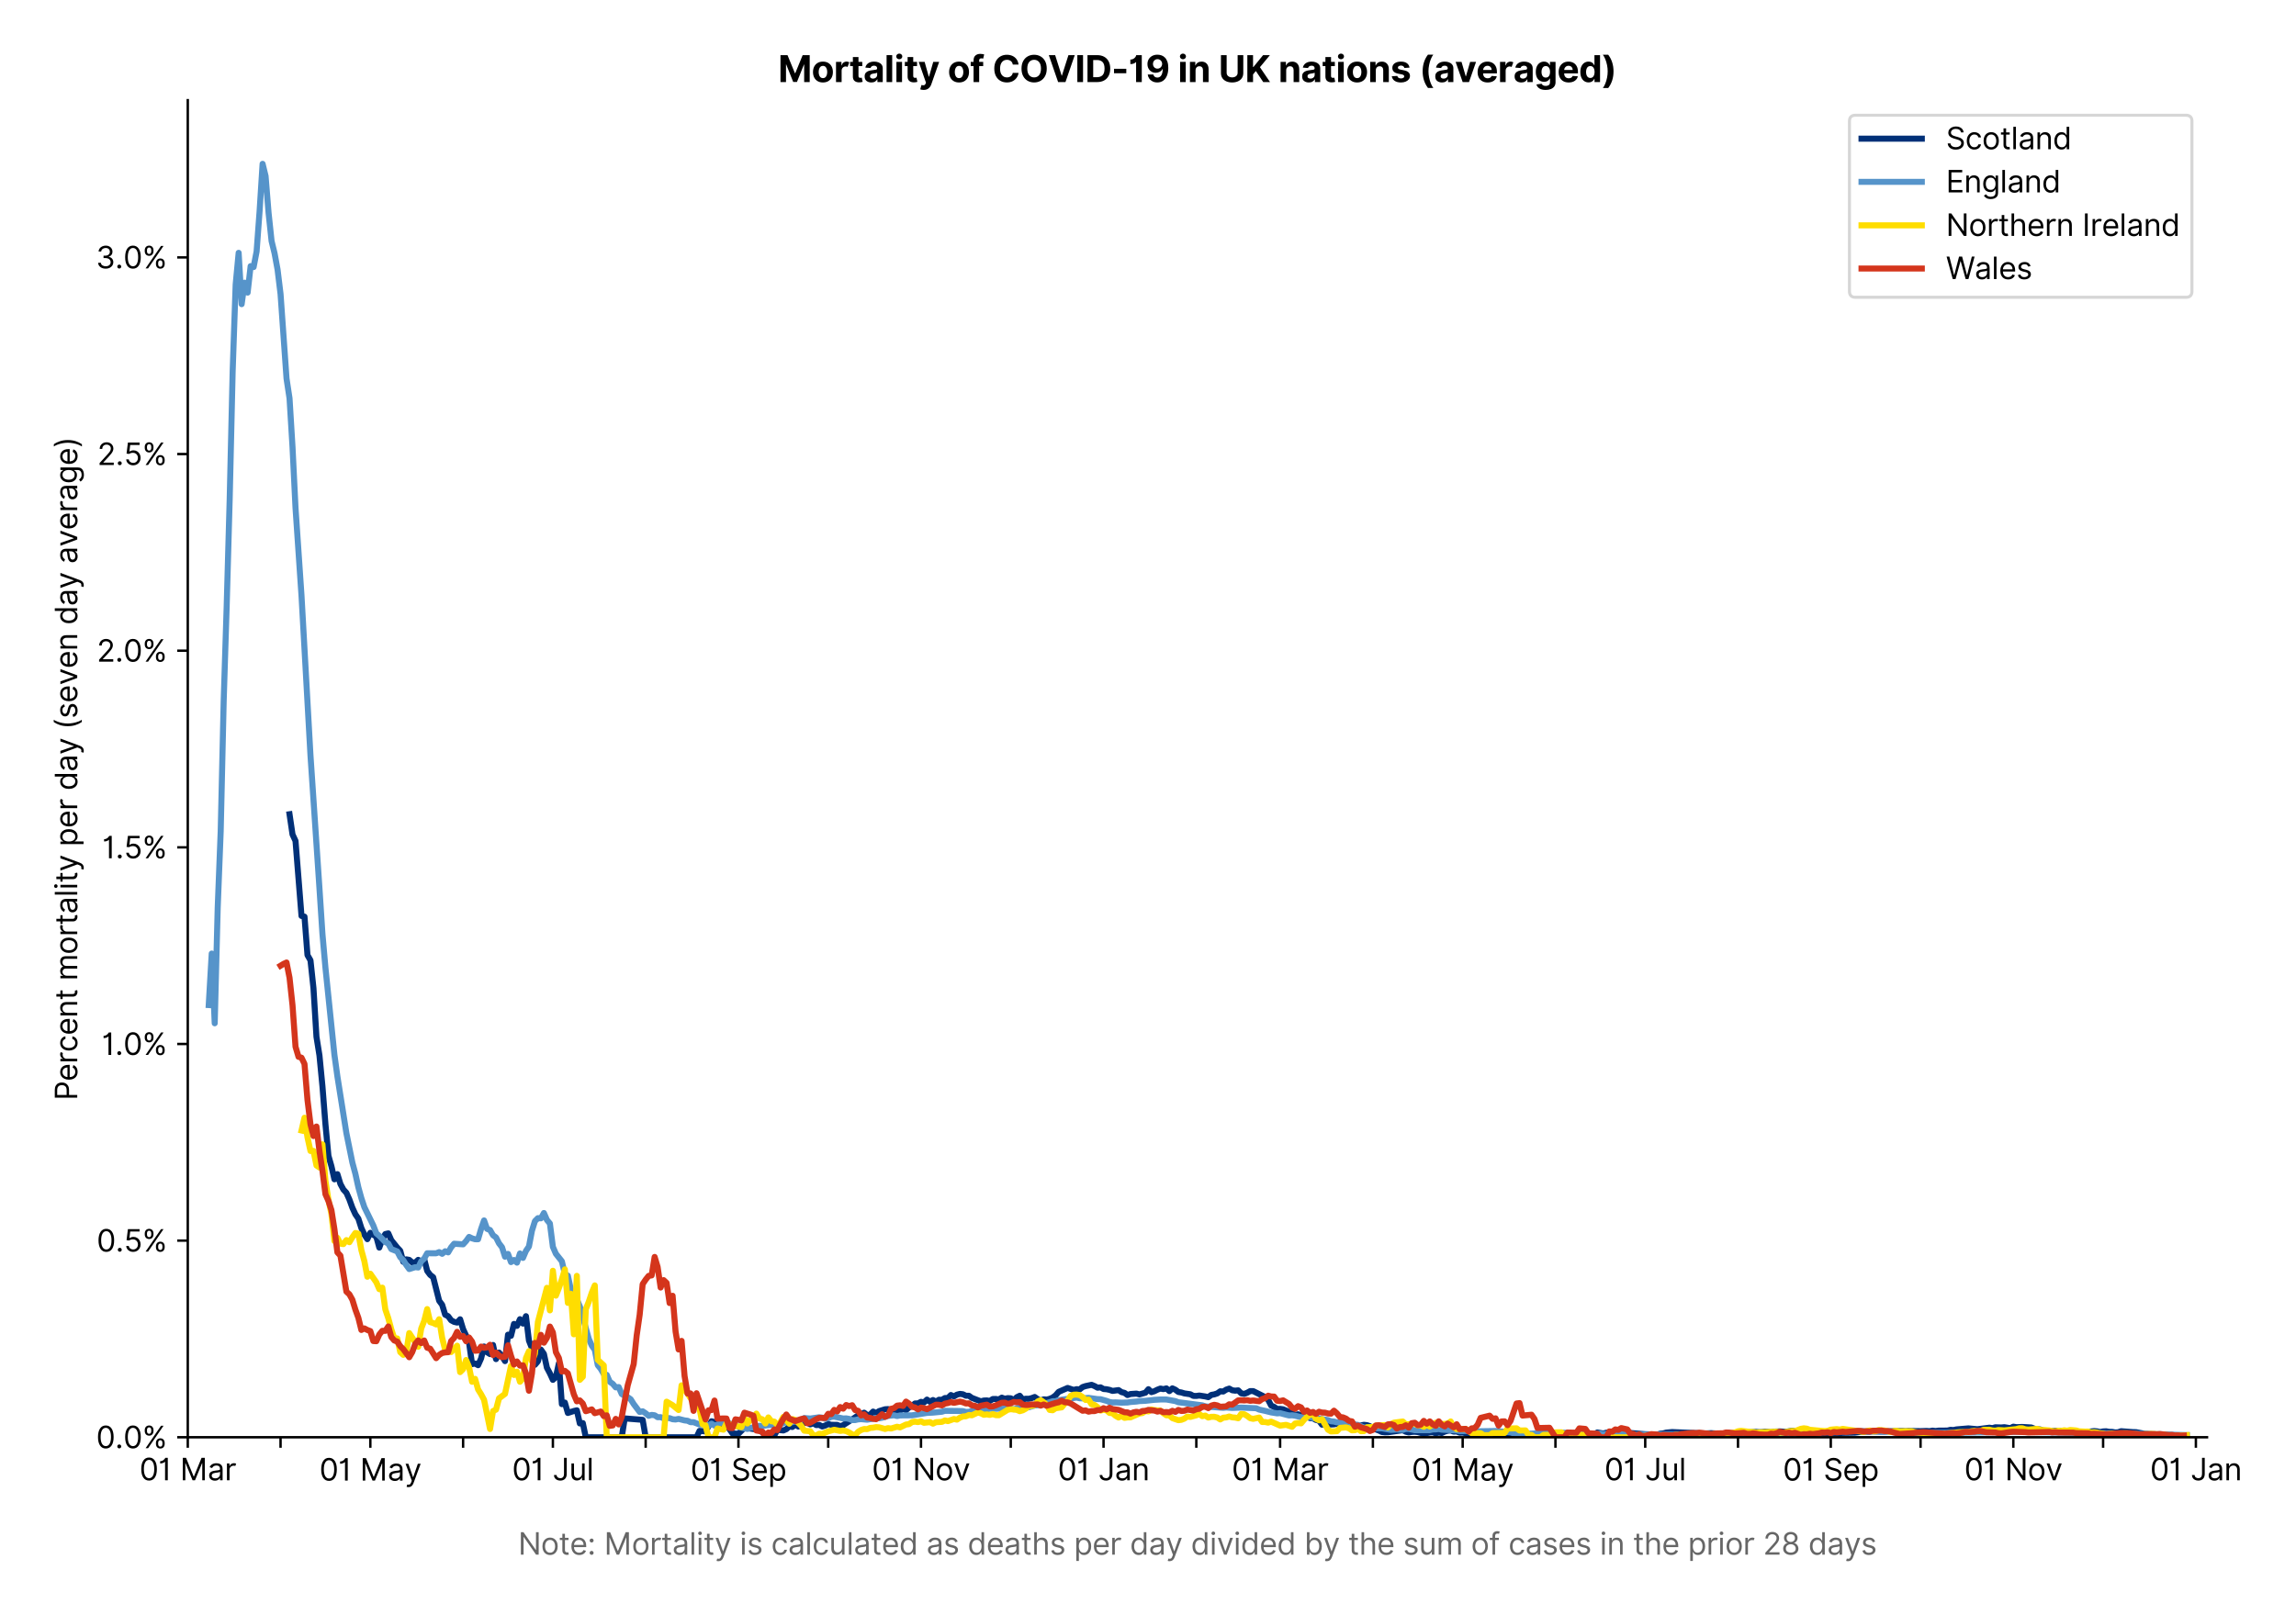 <?xml version="1.0" encoding="utf-8" standalone="no"?>
<!DOCTYPE svg PUBLIC "-//W3C//DTD SVG 1.1//EN"
  "http://www.w3.org/Graphics/SVG/1.1/DTD/svg11.dtd">
<svg xmlns:xlink="http://www.w3.org/1999/xlink" viewBox="0 0 761.375 535.807" xmlns="http://www.w3.org/2000/svg" version="1.1">
 <defs>
  <style type="text/css">*{stroke-linejoin: round; stroke-linecap: butt}</style>
 </defs>
 <g id="figure_1">
  <g id="patch_1">
   <path d="M 0 535.807 
L 761.375 535.807 
L 761.375 0 
L 0 0 
z
" style="fill: #ffffff"/>
  </g>
  <g id="axes_1">
   <g id="patch_2">
    <path d="M 62.269 476.745 
L 731.869 476.745 
L 731.869 33.225 
L 62.269 33.225 
z
" style="fill: #ffffff"/>
   </g>
   <g id="matplotlib.axis_1">
    <g id="xtick_1">
     <g id="line2d_1">
      <defs>
       <path id="m380cecda6e" d="M 0 0 
L 0 3.5 
" style="stroke: #000000; stroke-width: 0.8"/>
      </defs>
      <g>
       <use xlink:href="#m380cecda6e" x="62.269" y="476.745" style="stroke: #000000; stroke-width: 0.8"/>
      </g>
     </g>
     <g id="text_1">
      <!-- 01 Mar -->
      <g transform="translate(46.232 491.018)scale(0.1 -0.1)">
       <defs>
        <path id="Inter-Regular-30" d="M 2000 -64 
Q 1230 -64 806 561 
Q 382 1186 382 2327 
Q 382 3459 809 4088 
Q 1236 4718 2000 4718 
Q 2764 4718 3191 4088 
Q 3618 3459 3618 2327 
Q 3618 1186 3194 561 
Q 2771 -64 2000 -64 
z
M 2000 436 
Q 2509 436 2791 927 
Q 3073 1418 3073 2327 
Q 3073 3234 2789 3730 
Q 2505 4227 2000 4227 
Q 1496 4227 1211 3730 
Q 927 3234 927 2327 
Q 927 1418 1210 927 
Q 1493 436 2000 436 
z
" transform="scale(0.016)"/>
        <path id="Inter-Regular-31" d="M 1973 4655 
L 1973 0 
L 1409 0 
L 1409 3836 
L 1373 3836 
Q 1341 3773 1209 3692 
Q 1077 3611 868 3551 
Q 659 3491 391 3491 
L 391 3964 
Q 661 3964 859 4061 
Q 1057 4159 1190 4291 
Q 1323 4423 1392 4529 
Q 1461 4636 1473 4655 
L 1973 4655 
z
" transform="scale(0.016)"/>
        <path id="Inter-Regular-20" transform="scale(0.016)"/>
        <path id="Inter-Regular-4d" d="M 564 4655 
L 1236 4655 
L 2818 791 
L 2873 791 
L 4455 4655 
L 5127 4655 
L 5127 0 
L 4600 0 
L 4600 3536 
L 4555 3536 
L 3100 0 
L 2591 0 
L 1136 3536 
L 1091 3536 
L 1091 0 
L 564 0 
L 564 4655 
z
" transform="scale(0.016)"/>
        <path id="Inter-Regular-61" d="M 1518 -82 
Q 1186 -82 916 44 
Q 646 170 486 410 
Q 327 650 327 991 
Q 327 1291 445 1478 
Q 564 1666 761 1773 
Q 959 1880 1199 1933 
Q 1439 1986 1682 2018 
Q 2000 2059 2199 2080 
Q 2398 2102 2490 2154 
Q 2582 2207 2582 2336 
L 2582 2355 
Q 2582 2691 2399 2877 
Q 2216 3064 1846 3064 
Q 1461 3064 1243 2895 
Q 1025 2727 936 2536 
L 427 2718 
Q 564 3036 792 3214 
Q 1021 3393 1292 3464 
Q 1564 3536 1827 3536 
Q 1996 3536 2215 3496 
Q 2434 3457 2640 3334 
Q 2846 3211 2982 2963 
Q 3118 2716 3118 2300 
L 3118 0 
L 2582 0 
L 2582 473 
L 2555 473 
Q 2500 359 2373 229 
Q 2246 100 2034 9 
Q 1823 -82 1518 -82 
z
M 1600 400 
Q 1918 400 2137 525 
Q 2357 650 2469 847 
Q 2582 1045 2582 1264 
L 2582 1755 
Q 2548 1714 2433 1681 
Q 2318 1648 2169 1624 
Q 2021 1600 1881 1583 
Q 1741 1566 1655 1555 
Q 1446 1527 1265 1467 
Q 1084 1407 974 1287 
Q 864 1168 864 964 
Q 864 684 1072 542 
Q 1280 400 1600 400 
z
" transform="scale(0.016)"/>
        <path id="Inter-Regular-72" d="M 491 0 
L 491 3491 
L 1009 3491 
L 1009 2964 
L 1046 2964 
Q 1139 3223 1389 3384 
Q 1639 3545 1955 3545 
Q 2100 3545 2209 3511 
Q 2318 3477 2400 3418 
L 2218 2964 
Q 2161 2993 2085 3010 
Q 2009 3027 1909 3027 
Q 1527 3027 1277 2794 
Q 1027 2561 1027 2209 
L 1027 0 
L 491 0 
z
" transform="scale(0.016)"/>
       </defs>
       <use xlink:href="#Inter-Regular-30"/>
       <use xlink:href="#Inter-Regular-31" x="62.5"/>
       <use xlink:href="#Inter-Regular-20" x="106.676"/>
       <use xlink:href="#Inter-Regular-4d" x="134.801"/>
       <use xlink:href="#Inter-Regular-61" x="225.994"/>
       <use xlink:href="#Inter-Regular-72" x="282.386"/>
      </g>
     </g>
    </g>
    <g id="xtick_2">
     <g id="line2d_2">
      <g>
       <use xlink:href="#m380cecda6e" x="93.033" y="476.745" style="stroke: #000000; stroke-width: 0.8"/>
      </g>
     </g>
    </g>
    <g id="xtick_3">
     <g id="line2d_3">
      <g>
       <use xlink:href="#m380cecda6e" x="122.806" y="476.745" style="stroke: #000000; stroke-width: 0.8"/>
      </g>
     </g>
     <g id="text_2">
      <!-- 01 May -->
      <g transform="translate(105.903 491.117)scale(0.1 -0.1)">
       <defs>
        <path id="Inter-Regular-79" d="M 818 -1355 
Q 682 -1355 575 -1333 
Q 468 -1311 427 -1291 
L 564 -818 
Q 857 -893 1053 -814 
Q 1250 -736 1391 -345 
L 1509 -18 
L 218 3491 
L 800 3491 
L 1764 709 
L 1800 709 
L 2764 3491 
L 3346 3491 
L 1846 -564 
Q 1550 -1355 818 -1355 
z
" transform="scale(0.016)"/>
       </defs>
       <use xlink:href="#Inter-Regular-30"/>
       <use xlink:href="#Inter-Regular-31" x="62.5"/>
       <use xlink:href="#Inter-Regular-20" x="106.676"/>
       <use xlink:href="#Inter-Regular-4d" x="134.801"/>
       <use xlink:href="#Inter-Regular-61" x="225.994"/>
       <use xlink:href="#Inter-Regular-79" x="282.386"/>
      </g>
     </g>
    </g>
    <g id="xtick_4">
     <g id="line2d_4">
      <g>
       <use xlink:href="#m380cecda6e" x="153.57" y="476.745" style="stroke: #000000; stroke-width: 0.8"/>
      </g>
     </g>
    </g>
    <g id="xtick_5">
     <g id="line2d_5">
      <g>
       <use xlink:href="#m380cecda6e" x="183.343" y="476.745" style="stroke: #000000; stroke-width: 0.8"/>
      </g>
     </g>
     <g id="text_3">
      <!-- 01 Jul -->
      <g transform="translate(169.799 491.018)scale(0.1 -0.1)">
       <defs>
        <path id="Inter-Regular-4a" d="M 2346 4655 
L 2909 4655 
L 2909 1327 
Q 2909 657 2549 296 
Q 2189 -64 1582 -64 
Q 1200 -64 902 76 
Q 605 216 434 475 
Q 264 734 264 1091 
L 818 1091 
Q 818 795 1034 615 
Q 1250 436 1582 436 
Q 1948 436 2147 664 
Q 2346 893 2346 1327 
L 2346 4655 
z
" transform="scale(0.016)"/>
        <path id="Inter-Regular-75" d="M 2691 1427 
L 2691 3491 
L 3227 3491 
L 3227 0 
L 2691 0 
L 2691 591 
L 2655 591 
Q 2532 325 2273 140 
Q 2014 -45 1618 -45 
Q 1127 -45 809 280 
Q 491 605 491 1273 
L 491 3491 
L 1027 3491 
L 1027 1309 
Q 1027 927 1242 700 
Q 1457 473 1791 473 
Q 1991 473 2199 575 
Q 2407 677 2549 888 
Q 2691 1100 2691 1427 
z
" transform="scale(0.016)"/>
        <path id="Inter-Regular-6c" d="M 1027 4655 
L 1027 0 
L 491 0 
L 491 4655 
L 1027 4655 
z
" transform="scale(0.016)"/>
       </defs>
       <use xlink:href="#Inter-Regular-30"/>
       <use xlink:href="#Inter-Regular-31" x="62.5"/>
       <use xlink:href="#Inter-Regular-20" x="106.676"/>
       <use xlink:href="#Inter-Regular-4a" x="134.801"/>
       <use xlink:href="#Inter-Regular-75" x="189.063"/>
       <use xlink:href="#Inter-Regular-6c" x="247.159"/>
      </g>
     </g>
    </g>
    <g id="xtick_6">
     <g id="line2d_6">
      <g>
       <use xlink:href="#m380cecda6e" x="214.107" y="476.745" style="stroke: #000000; stroke-width: 0.8"/>
      </g>
     </g>
    </g>
    <g id="xtick_7">
     <g id="line2d_7">
      <g>
       <use xlink:href="#m380cecda6e" x="244.872" y="476.745" style="stroke: #000000; stroke-width: 0.8"/>
      </g>
     </g>
     <g id="text_4">
      <!-- 01 Sep -->
      <g transform="translate(228.985 491.117)scale(0.1 -0.1)">
       <defs>
        <path id="Inter-Regular-53" d="M 3109 3491 
Q 3068 3836 2777 4027 
Q 2486 4218 2064 4218 
Q 1600 4218 1318 3999 
Q 1036 3780 1036 3445 
Q 1036 3195 1189 3042 
Q 1343 2889 1553 2803 
Q 1764 2718 1936 2673 
L 2409 2545 
Q 2591 2498 2815 2414 
Q 3039 2330 3244 2185 
Q 3450 2041 3584 1816 
Q 3718 1591 3718 1264 
Q 3718 886 3521 581 
Q 3325 277 2949 97 
Q 2573 -82 2036 -82 
Q 1286 -82 845 272 
Q 405 627 364 1200 
L 946 1200 
Q 968 936 1124 764 
Q 1280 593 1519 510 
Q 1759 427 2036 427 
Q 2359 427 2616 533 
Q 2873 639 3023 828 
Q 3173 1018 3173 1273 
Q 3173 1505 3043 1650 
Q 2914 1795 2702 1886 
Q 2491 1977 2246 2045 
L 1673 2209 
Q 1127 2366 809 2657 
Q 491 2948 491 3418 
Q 491 3809 703 4101 
Q 916 4393 1276 4555 
Q 1636 4718 2082 4718 
Q 2532 4718 2882 4558 
Q 3232 4398 3437 4120 
Q 3643 3843 3655 3491 
L 3109 3491 
z
" transform="scale(0.016)"/>
        <path id="Inter-Regular-65" d="M 1955 -73 
Q 1450 -73 1085 151 
Q 721 375 524 778 
Q 327 1182 327 1718 
Q 327 2255 524 2665 
Q 721 3075 1074 3305 
Q 1427 3536 1900 3536 
Q 2173 3536 2439 3445 
Q 2705 3355 2923 3151 
Q 3141 2948 3270 2614 
Q 3400 2280 3400 1791 
L 3400 1564 
L 866 1564 
Q 884 1005 1183 707 
Q 1482 409 1955 409 
Q 2271 409 2498 545 
Q 2725 682 2827 955 
L 3346 809 
Q 3223 414 2854 170 
Q 2486 -73 1955 -73 
z
M 866 2027 
L 2855 2027 
Q 2855 2470 2595 2762 
Q 2336 3055 1900 3055 
Q 1593 3055 1368 2911 
Q 1143 2768 1013 2533 
Q 884 2298 866 2027 
z
" transform="scale(0.016)"/>
        <path id="Inter-Regular-70" d="M 491 -1309 
L 491 3491 
L 1009 3491 
L 1009 2936 
L 1073 2936 
Q 1132 3027 1237 3169 
Q 1343 3311 1542 3423 
Q 1741 3536 2082 3536 
Q 2523 3536 2859 3315 
Q 3196 3095 3384 2690 
Q 3573 2286 3573 1736 
Q 3573 1182 3384 776 
Q 3196 370 2861 148 
Q 2527 -73 2091 -73 
Q 1755 -73 1552 39 
Q 1350 152 1241 296 
Q 1132 441 1073 536 
L 1027 536 
L 1027 -1309 
L 491 -1309 
z
M 1018 1745 
Q 1018 1152 1276 780 
Q 1534 409 2018 409 
Q 2355 409 2581 587 
Q 2807 766 2921 1069 
Q 3036 1373 3036 1745 
Q 3036 2114 2923 2410 
Q 2811 2707 2585 2881 
Q 2359 3055 2018 3055 
Q 1527 3055 1272 2693 
Q 1018 2332 1018 1745 
z
" transform="scale(0.016)"/>
       </defs>
       <use xlink:href="#Inter-Regular-30"/>
       <use xlink:href="#Inter-Regular-31" x="62.5"/>
       <use xlink:href="#Inter-Regular-20" x="106.676"/>
       <use xlink:href="#Inter-Regular-53" x="134.801"/>
       <use xlink:href="#Inter-Regular-65" x="198.58"/>
       <use xlink:href="#Inter-Regular-70" x="256.818"/>
      </g>
     </g>
    </g>
    <g id="xtick_8">
     <g id="line2d_8">
      <g>
       <use xlink:href="#m380cecda6e" x="274.644" y="476.745" style="stroke: #000000; stroke-width: 0.8"/>
      </g>
     </g>
    </g>
    <g id="xtick_9">
     <g id="line2d_9">
      <g>
       <use xlink:href="#m380cecda6e" x="305.409" y="476.745" style="stroke: #000000; stroke-width: 0.8"/>
      </g>
     </g>
     <g id="text_5">
      <!-- 01 Nov -->
      <g transform="translate(289.138 491.018)scale(0.1 -0.1)">
       <defs>
        <path id="Inter-Regular-4e" d="M 4255 4655 
L 4255 0 
L 3709 0 
L 1173 3655 
L 1127 3655 
L 1127 0 
L 564 0 
L 564 4655 
L 1109 4655 
L 3655 991 
L 3700 991 
L 3700 4655 
L 4255 4655 
z
" transform="scale(0.016)"/>
        <path id="Inter-Regular-6f" d="M 1909 -73 
Q 1436 -73 1080 152 
Q 725 377 526 781 
Q 327 1186 327 1727 
Q 327 2273 526 2679 
Q 725 3086 1080 3311 
Q 1436 3536 1909 3536 
Q 2382 3536 2737 3311 
Q 3093 3086 3292 2679 
Q 3491 2273 3491 1727 
Q 3491 1186 3292 781 
Q 3093 377 2737 152 
Q 2382 -73 1909 -73 
z
M 1909 409 
Q 2268 409 2500 593 
Q 2732 777 2843 1077 
Q 2955 1377 2955 1727 
Q 2955 2077 2843 2379 
Q 2732 2682 2500 2868 
Q 2268 3055 1909 3055 
Q 1550 3055 1318 2868 
Q 1086 2682 975 2379 
Q 864 2077 864 1727 
Q 864 1377 975 1077 
Q 1086 777 1318 593 
Q 1550 409 1909 409 
z
" transform="scale(0.016)"/>
        <path id="Inter-Regular-76" d="M 3346 3491 
L 2055 0 
L 1509 0 
L 218 3491 
L 800 3491 
L 1764 709 
L 1800 709 
L 2764 3491 
L 3346 3491 
z
" transform="scale(0.016)"/>
       </defs>
       <use xlink:href="#Inter-Regular-30"/>
       <use xlink:href="#Inter-Regular-31" x="62.5"/>
       <use xlink:href="#Inter-Regular-20" x="106.676"/>
       <use xlink:href="#Inter-Regular-4e" x="134.801"/>
       <use xlink:href="#Inter-Regular-6f" x="210.085"/>
       <use xlink:href="#Inter-Regular-76" x="269.744"/>
      </g>
     </g>
    </g>
    <g id="xtick_10">
     <g id="line2d_10">
      <g>
       <use xlink:href="#m380cecda6e" x="335.181" y="476.745" style="stroke: #000000; stroke-width: 0.8"/>
      </g>
     </g>
    </g>
    <g id="xtick_11">
     <g id="line2d_11">
      <g>
       <use xlink:href="#m380cecda6e" x="365.946" y="476.745" style="stroke: #000000; stroke-width: 0.8"/>
      </g>
     </g>
     <g id="text_6">
      <!-- 01 Jan -->
      <g transform="translate(350.747 491.018)scale(0.1 -0.1)">
       <defs>
        <path id="Inter-Regular-6e" d="M 1027 2100 
L 1027 0 
L 491 0 
L 491 3491 
L 1009 3491 
L 1009 2945 
L 1055 2945 
Q 1177 3211 1427 3373 
Q 1677 3536 2073 3536 
Q 2602 3536 2928 3211 
Q 3255 2886 3255 2218 
L 3255 0 
L 2718 0 
L 2718 2182 
Q 2718 2593 2504 2824 
Q 2291 3055 1918 3055 
Q 1534 3055 1280 2806 
Q 1027 2557 1027 2100 
z
" transform="scale(0.016)"/>
       </defs>
       <use xlink:href="#Inter-Regular-30"/>
       <use xlink:href="#Inter-Regular-31" x="62.5"/>
       <use xlink:href="#Inter-Regular-20" x="106.676"/>
       <use xlink:href="#Inter-Regular-4a" x="134.801"/>
       <use xlink:href="#Inter-Regular-61" x="189.063"/>
       <use xlink:href="#Inter-Regular-6e" x="245.455"/>
      </g>
     </g>
    </g>
    <g id="xtick_12">
     <g id="line2d_12">
      <g>
       <use xlink:href="#m380cecda6e" x="396.711" y="476.745" style="stroke: #000000; stroke-width: 0.8"/>
      </g>
     </g>
    </g>
    <g id="xtick_13">
     <g id="line2d_13">
      <g>
       <use xlink:href="#m380cecda6e" x="424.498" y="476.745" style="stroke: #000000; stroke-width: 0.8"/>
      </g>
     </g>
     <g id="text_7">
      <!-- 01 Mar -->
      <g transform="translate(408.462 491.018)scale(0.1 -0.1)">
       <use xlink:href="#Inter-Regular-30"/>
       <use xlink:href="#Inter-Regular-31" x="62.5"/>
       <use xlink:href="#Inter-Regular-20" x="106.676"/>
       <use xlink:href="#Inter-Regular-4d" x="134.801"/>
       <use xlink:href="#Inter-Regular-61" x="225.994"/>
       <use xlink:href="#Inter-Regular-72" x="282.386"/>
      </g>
     </g>
    </g>
    <g id="xtick_14">
     <g id="line2d_14">
      <g>
       <use xlink:href="#m380cecda6e" x="455.263" y="476.745" style="stroke: #000000; stroke-width: 0.8"/>
      </g>
     </g>
    </g>
    <g id="xtick_15">
     <g id="line2d_15">
      <g>
       <use xlink:href="#m380cecda6e" x="485.035" y="476.745" style="stroke: #000000; stroke-width: 0.8"/>
      </g>
     </g>
     <g id="text_8">
      <!-- 01 May -->
      <g transform="translate(468.132 491.117)scale(0.1 -0.1)">
       <use xlink:href="#Inter-Regular-30"/>
       <use xlink:href="#Inter-Regular-31" x="62.5"/>
       <use xlink:href="#Inter-Regular-20" x="106.676"/>
       <use xlink:href="#Inter-Regular-4d" x="134.801"/>
       <use xlink:href="#Inter-Regular-61" x="225.994"/>
       <use xlink:href="#Inter-Regular-79" x="282.386"/>
      </g>
     </g>
    </g>
    <g id="xtick_16">
     <g id="line2d_16">
      <g>
       <use xlink:href="#m380cecda6e" x="515.8" y="476.745" style="stroke: #000000; stroke-width: 0.8"/>
      </g>
     </g>
    </g>
    <g id="xtick_17">
     <g id="line2d_17">
      <g>
       <use xlink:href="#m380cecda6e" x="545.572" y="476.745" style="stroke: #000000; stroke-width: 0.8"/>
      </g>
     </g>
     <g id="text_9">
      <!-- 01 Jul -->
      <g transform="translate(532.028 491.018)scale(0.1 -0.1)">
       <use xlink:href="#Inter-Regular-30"/>
       <use xlink:href="#Inter-Regular-31" x="62.5"/>
       <use xlink:href="#Inter-Regular-20" x="106.676"/>
       <use xlink:href="#Inter-Regular-4a" x="134.801"/>
       <use xlink:href="#Inter-Regular-75" x="189.063"/>
       <use xlink:href="#Inter-Regular-6c" x="247.159"/>
      </g>
     </g>
    </g>
    <g id="xtick_18">
     <g id="line2d_18">
      <g>
       <use xlink:href="#m380cecda6e" x="576.337" y="476.745" style="stroke: #000000; stroke-width: 0.8"/>
      </g>
     </g>
    </g>
    <g id="xtick_19">
     <g id="line2d_19">
      <g>
       <use xlink:href="#m380cecda6e" x="607.102" y="476.745" style="stroke: #000000; stroke-width: 0.8"/>
      </g>
     </g>
     <g id="text_10">
      <!-- 01 Sep -->
      <g transform="translate(591.214 491.117)scale(0.1 -0.1)">
       <use xlink:href="#Inter-Regular-30"/>
       <use xlink:href="#Inter-Regular-31" x="62.5"/>
       <use xlink:href="#Inter-Regular-20" x="106.676"/>
       <use xlink:href="#Inter-Regular-53" x="134.801"/>
       <use xlink:href="#Inter-Regular-65" x="198.58"/>
       <use xlink:href="#Inter-Regular-70" x="256.818"/>
      </g>
     </g>
    </g>
    <g id="xtick_20">
     <g id="line2d_20">
      <g>
       <use xlink:href="#m380cecda6e" x="636.874" y="476.745" style="stroke: #000000; stroke-width: 0.8"/>
      </g>
     </g>
    </g>
    <g id="xtick_21">
     <g id="line2d_21">
      <g>
       <use xlink:href="#m380cecda6e" x="667.639" y="476.745" style="stroke: #000000; stroke-width: 0.8"/>
      </g>
     </g>
     <g id="text_11">
      <!-- 01 Nov -->
      <g transform="translate(651.367 491.018)scale(0.1 -0.1)">
       <use xlink:href="#Inter-Regular-30"/>
       <use xlink:href="#Inter-Regular-31" x="62.5"/>
       <use xlink:href="#Inter-Regular-20" x="106.676"/>
       <use xlink:href="#Inter-Regular-4e" x="134.801"/>
       <use xlink:href="#Inter-Regular-6f" x="210.085"/>
       <use xlink:href="#Inter-Regular-76" x="269.744"/>
      </g>
     </g>
    </g>
    <g id="xtick_22">
     <g id="line2d_22">
      <g>
       <use xlink:href="#m380cecda6e" x="697.411" y="476.745" style="stroke: #000000; stroke-width: 0.8"/>
      </g>
     </g>
    </g>
    <g id="xtick_23">
     <g id="line2d_23">
      <g>
       <use xlink:href="#m380cecda6e" x="728.176" y="476.745" style="stroke: #000000; stroke-width: 0.8"/>
      </g>
     </g>
     <g id="text_12">
      <!-- 01 Jan -->
      <g transform="translate(712.976 491.018)scale(0.1 -0.1)">
       <use xlink:href="#Inter-Regular-30"/>
       <use xlink:href="#Inter-Regular-31" x="62.5"/>
       <use xlink:href="#Inter-Regular-20" x="106.676"/>
       <use xlink:href="#Inter-Regular-4a" x="134.801"/>
       <use xlink:href="#Inter-Regular-61" x="189.063"/>
       <use xlink:href="#Inter-Regular-6e" x="245.455"/>
      </g>
     </g>
    </g>
    <g id="text_13">
     <!--  -->
     <g style="fill: #666666" transform="translate(397.069 504.507)scale(0.1 -0.1)"/>
     <!-- Note: Mortality is calculated as deaths per day divided by the sum of cases in the prior 28 days -->
     <g style="fill: #666666" transform="translate(171.823 515.69)scale(0.1 -0.1)">
      <defs>
       <path id="Inter-Regular-74" d="M 2009 3491 
L 2009 3036 
L 1264 3036 
L 1264 1000 
Q 1264 773 1331 660 
Q 1398 548 1503 510 
Q 1609 473 1727 473 
Q 1816 473 1873 483 
Q 1930 493 1964 500 
L 2073 18 
Q 2018 -2 1920 -23 
Q 1823 -45 1673 -45 
Q 1446 -45 1228 52 
Q 1011 150 869 350 
Q 727 550 727 855 
L 727 3036 
L 200 3036 
L 200 3491 
L 727 3491 
L 727 4327 
L 1264 4327 
L 1264 3491 
L 2009 3491 
z
" transform="scale(0.016)"/>
       <path id="Inter-Regular-3a" d="M 882 -36 
Q 714 -36 593 84 
Q 473 205 473 373 
Q 473 541 593 661 
Q 714 782 882 782 
Q 1050 782 1170 661 
Q 1291 541 1291 373 
Q 1291 205 1170 84 
Q 1050 -36 882 -36 
z
M 882 2524 
Q 714 2524 593 2644 
Q 473 2765 473 2933 
Q 473 3101 593 3221 
Q 714 3342 882 3342 
Q 1050 3342 1170 3221 
Q 1291 3101 1291 2933 
Q 1291 2765 1170 2644 
Q 1050 2524 882 2524 
z
" transform="scale(0.016)"/>
       <path id="Inter-Regular-69" d="M 491 0 
L 491 3491 
L 1027 3491 
L 1027 0 
L 491 0 
z
M 764 4073 
Q 607 4073 494 4179 
Q 382 4286 382 4436 
Q 382 4586 494 4693 
Q 607 4800 764 4800 
Q 921 4800 1033 4693 
Q 1146 4586 1146 4436 
Q 1146 4286 1033 4179 
Q 921 4073 764 4073 
z
" transform="scale(0.016)"/>
       <path id="Inter-Regular-73" d="M 2964 2709 
L 2482 2573 
Q 2411 2755 2245 2914 
Q 2080 3073 1727 3073 
Q 1407 3073 1194 2926 
Q 982 2780 982 2555 
Q 982 2355 1127 2239 
Q 1273 2123 1582 2045 
L 2100 1918 
Q 3027 1691 3027 973 
Q 3027 673 2855 436 
Q 2684 200 2377 63 
Q 2071 -73 1664 -73 
Q 1130 -73 780 159 
Q 430 391 336 836 
L 846 964 
Q 989 400 1655 400 
Q 2030 400 2251 560 
Q 2473 720 2473 945 
Q 2473 1316 1955 1436 
L 1373 1573 
Q 893 1686 669 1926 
Q 446 2166 446 2527 
Q 446 2823 613 3050 
Q 780 3277 1069 3406 
Q 1359 3536 1727 3536 
Q 2246 3536 2542 3309 
Q 2839 3082 2964 2709 
z
" transform="scale(0.016)"/>
       <path id="Inter-Regular-63" d="M 1909 -73 
Q 1418 -73 1063 159 
Q 709 391 518 798 
Q 327 1205 327 1727 
Q 327 2259 524 2667 
Q 721 3075 1074 3305 
Q 1427 3536 1900 3536 
Q 2268 3536 2563 3400 
Q 2859 3264 3047 3018 
Q 3236 2773 3282 2445 
L 2746 2445 
Q 2684 2684 2474 2869 
Q 2264 3055 1909 3055 
Q 1439 3055 1151 2697 
Q 864 2339 864 1745 
Q 864 1139 1148 774 
Q 1432 409 1909 409 
Q 2223 409 2447 570 
Q 2671 732 2746 1018 
L 3282 1018 
Q 3236 709 3058 462 
Q 2880 216 2588 71 
Q 2296 -73 1909 -73 
z
" transform="scale(0.016)"/>
       <path id="Inter-Regular-64" d="M 1809 -73 
Q 1373 -73 1039 148 
Q 705 370 516 776 
Q 327 1182 327 1736 
Q 327 2286 516 2690 
Q 705 3095 1041 3315 
Q 1377 3536 1818 3536 
Q 2159 3536 2358 3423 
Q 2557 3311 2662 3169 
Q 2768 3027 2827 2936 
L 2873 2936 
L 2873 4655 
L 3409 4655 
L 3409 0 
L 2891 0 
L 2891 536 
L 2827 536 
Q 2768 441 2659 296 
Q 2550 152 2348 39 
Q 2146 -73 1809 -73 
z
M 1882 409 
Q 2366 409 2624 780 
Q 2882 1152 2882 1745 
Q 2882 2332 2627 2693 
Q 2373 3055 1882 3055 
Q 1541 3055 1315 2881 
Q 1089 2707 976 2410 
Q 864 2114 864 1745 
Q 864 1373 978 1069 
Q 1093 766 1319 587 
Q 1546 409 1882 409 
z
" transform="scale(0.016)"/>
       <path id="Inter-Regular-68" d="M 1027 2100 
L 1027 0 
L 491 0 
L 491 4655 
L 1027 4655 
L 1027 2945 
L 1073 2945 
Q 1196 3216 1442 3376 
Q 1689 3536 2100 3536 
Q 2636 3536 2963 3213 
Q 3291 2891 3291 2218 
L 3291 0 
L 2755 0 
L 2755 2182 
Q 2755 2598 2540 2826 
Q 2325 3055 1946 3055 
Q 1548 3055 1287 2806 
Q 1027 2557 1027 2100 
z
" transform="scale(0.016)"/>
       <path id="Inter-Regular-62" d="M 564 0 
L 564 4655 
L 1100 4655 
L 1100 2936 
L 1146 2936 
Q 1205 3027 1310 3169 
Q 1416 3311 1615 3423 
Q 1814 3536 2155 3536 
Q 2596 3536 2932 3315 
Q 3268 3095 3457 2690 
Q 3646 2286 3646 1736 
Q 3646 1182 3457 776 
Q 3268 370 2934 148 
Q 2600 -73 2164 -73 
Q 1827 -73 1625 39 
Q 1423 152 1314 296 
Q 1205 441 1146 536 
L 1082 536 
L 1082 0 
L 564 0 
z
M 1091 1745 
Q 1091 1152 1349 780 
Q 1607 409 2091 409 
Q 2427 409 2653 587 
Q 2880 766 2994 1069 
Q 3109 1373 3109 1745 
Q 3109 2114 2996 2410 
Q 2884 2707 2658 2881 
Q 2432 3055 2091 3055 
Q 1600 3055 1345 2693 
Q 1091 2332 1091 1745 
z
" transform="scale(0.016)"/>
       <path id="Inter-Regular-6d" d="M 491 0 
L 491 3491 
L 1009 3491 
L 1009 2945 
L 1055 2945 
Q 1164 3225 1407 3380 
Q 1650 3536 1991 3536 
Q 2336 3536 2567 3380 
Q 2798 3225 2927 2945 
L 2964 2945 
Q 3098 3216 3366 3376 
Q 3634 3536 4009 3536 
Q 4477 3536 4775 3244 
Q 5073 2952 5073 2336 
L 5073 0 
L 4536 0 
L 4536 2336 
Q 4536 2723 4325 2889 
Q 4114 3055 3827 3055 
Q 3459 3055 3257 2833 
Q 3055 2611 3055 2273 
L 3055 0 
L 2509 0 
L 2509 2391 
Q 2509 2689 2316 2872 
Q 2123 3055 1818 3055 
Q 1609 3055 1428 2943 
Q 1248 2832 1137 2635 
Q 1027 2439 1027 2182 
L 1027 0 
L 491 0 
z
" transform="scale(0.016)"/>
       <path id="Inter-Regular-66" d="M 2046 3491 
L 2046 3036 
L 1264 3036 
L 1264 0 
L 727 0 
L 727 3036 
L 164 3036 
L 164 3491 
L 727 3491 
L 727 3973 
Q 727 4273 868 4473 
Q 1009 4673 1234 4773 
Q 1459 4873 1709 4873 
Q 1907 4873 2032 4841 
Q 2157 4809 2218 4782 
L 2064 4318 
Q 2023 4332 1951 4352 
Q 1880 4373 1764 4373 
Q 1498 4373 1381 4239 
Q 1264 4105 1264 3845 
L 1264 3491 
L 2046 3491 
z
" transform="scale(0.016)"/>
       <path id="Inter-Regular-32" d="M 482 0 
L 482 409 
L 2018 2091 
Q 2289 2386 2464 2605 
Q 2639 2825 2724 3019 
Q 2809 3214 2809 3427 
Q 2809 3795 2553 4011 
Q 2298 4227 1918 4227 
Q 1514 4227 1275 3985 
Q 1036 3743 1036 3345 
L 500 3345 
Q 500 3755 688 4064 
Q 877 4373 1203 4545 
Q 1530 4718 1936 4718 
Q 2346 4718 2661 4545 
Q 2977 4373 3156 4079 
Q 3336 3786 3336 3427 
Q 3336 3170 3244 2926 
Q 3152 2682 2926 2383 
Q 2700 2084 2300 1655 
L 1255 536 
L 1255 500 
L 3418 500 
L 3418 0 
L 482 0 
z
" transform="scale(0.016)"/>
       <path id="Inter-Regular-38" d="M 1973 -64 
Q 1505 -64 1147 103 
Q 789 270 589 564 
Q 389 859 391 1236 
Q 389 1532 507 1783 
Q 625 2034 830 2203 
Q 1036 2373 1291 2418 
L 1291 2445 
Q 957 2532 759 2821 
Q 561 3111 564 3482 
Q 561 3836 743 4115 
Q 925 4395 1244 4556 
Q 1564 4718 1973 4718 
Q 2377 4718 2695 4556 
Q 3014 4395 3197 4115 
Q 3380 3836 3382 3482 
Q 3380 3111 3181 2821 
Q 2982 2532 2655 2445 
L 2655 2418 
Q 2907 2373 3109 2203 
Q 3311 2034 3431 1783 
Q 3552 1532 3555 1236 
Q 3552 859 3351 564 
Q 3150 270 2794 103 
Q 2439 -64 1973 -64 
z
M 1973 436 
Q 2446 436 2722 662 
Q 2998 889 3000 1264 
Q 2998 1527 2864 1729 
Q 2730 1932 2499 2048 
Q 2268 2164 1973 2164 
Q 1675 2164 1442 2048 
Q 1209 1932 1076 1729 
Q 943 1527 946 1264 
Q 943 889 1218 662 
Q 1493 436 1973 436 
z
M 1973 2645 
Q 2348 2645 2591 2864 
Q 2834 3084 2836 3445 
Q 2834 3800 2596 4013 
Q 2359 4227 1973 4227 
Q 1582 4227 1344 4013 
Q 1107 3800 1109 3445 
Q 1107 3084 1349 2864 
Q 1591 2645 1973 2645 
z
" transform="scale(0.016)"/>
      </defs>
      <use xlink:href="#Inter-Regular-4e"/>
      <use xlink:href="#Inter-Regular-6f" x="75.284"/>
      <use xlink:href="#Inter-Regular-74" x="134.943"/>
      <use xlink:href="#Inter-Regular-65" x="171.307"/>
      <use xlink:href="#Inter-Regular-3a" x="229.546"/>
      <use xlink:href="#Inter-Regular-20" x="257.102"/>
      <use xlink:href="#Inter-Regular-4d" x="285.227"/>
      <use xlink:href="#Inter-Regular-6f" x="376.421"/>
      <use xlink:href="#Inter-Regular-72" x="436.08"/>
      <use xlink:href="#Inter-Regular-74" x="474.432"/>
      <use xlink:href="#Inter-Regular-61" x="510.796"/>
      <use xlink:href="#Inter-Regular-6c" x="567.188"/>
      <use xlink:href="#Inter-Regular-69" x="590.909"/>
      <use xlink:href="#Inter-Regular-74" x="614.631"/>
      <use xlink:href="#Inter-Regular-79" x="650.994"/>
      <use xlink:href="#Inter-Regular-20" x="706.676"/>
      <use xlink:href="#Inter-Regular-69" x="734.801"/>
      <use xlink:href="#Inter-Regular-73" x="758.523"/>
      <use xlink:href="#Inter-Regular-20" x="810.796"/>
      <use xlink:href="#Inter-Regular-63" x="838.921"/>
      <use xlink:href="#Inter-Regular-61" x="894.744"/>
      <use xlink:href="#Inter-Regular-6c" x="951.137"/>
      <use xlink:href="#Inter-Regular-63" x="974.858"/>
      <use xlink:href="#Inter-Regular-75" x="1030.682"/>
      <use xlink:href="#Inter-Regular-6c" x="1088.779"/>
      <use xlink:href="#Inter-Regular-61" x="1112.5"/>
      <use xlink:href="#Inter-Regular-74" x="1168.892"/>
      <use xlink:href="#Inter-Regular-65" x="1205.256"/>
      <use xlink:href="#Inter-Regular-64" x="1263.495"/>
      <use xlink:href="#Inter-Regular-20" x="1325.568"/>
      <use xlink:href="#Inter-Regular-61" x="1353.693"/>
      <use xlink:href="#Inter-Regular-73" x="1410.085"/>
      <use xlink:href="#Inter-Regular-20" x="1462.358"/>
      <use xlink:href="#Inter-Regular-64" x="1490.483"/>
      <use xlink:href="#Inter-Regular-65" x="1552.557"/>
      <use xlink:href="#Inter-Regular-61" x="1610.796"/>
      <use xlink:href="#Inter-Regular-74" x="1667.188"/>
      <use xlink:href="#Inter-Regular-68" x="1703.551"/>
      <use xlink:href="#Inter-Regular-73" x="1762.642"/>
      <use xlink:href="#Inter-Regular-20" x="1814.915"/>
      <use xlink:href="#Inter-Regular-70" x="1843.04"/>
      <use xlink:href="#Inter-Regular-65" x="1903.978"/>
      <use xlink:href="#Inter-Regular-72" x="1962.216"/>
      <use xlink:href="#Inter-Regular-20" x="2000.569"/>
      <use xlink:href="#Inter-Regular-64" x="2028.694"/>
      <use xlink:href="#Inter-Regular-61" x="2090.767"/>
      <use xlink:href="#Inter-Regular-79" x="2147.159"/>
      <use xlink:href="#Inter-Regular-20" x="2202.841"/>
      <use xlink:href="#Inter-Regular-64" x="2230.966"/>
      <use xlink:href="#Inter-Regular-69" x="2293.04"/>
      <use xlink:href="#Inter-Regular-76" x="2316.762"/>
      <use xlink:href="#Inter-Regular-69" x="2372.444"/>
      <use xlink:href="#Inter-Regular-64" x="2396.165"/>
      <use xlink:href="#Inter-Regular-65" x="2458.239"/>
      <use xlink:href="#Inter-Regular-64" x="2516.478"/>
      <use xlink:href="#Inter-Regular-20" x="2578.552"/>
      <use xlink:href="#Inter-Regular-62" x="2606.677"/>
      <use xlink:href="#Inter-Regular-79" x="2668.75"/>
      <use xlink:href="#Inter-Regular-20" x="2724.432"/>
      <use xlink:href="#Inter-Regular-74" x="2752.557"/>
      <use xlink:href="#Inter-Regular-68" x="2788.921"/>
      <use xlink:href="#Inter-Regular-65" x="2848.012"/>
      <use xlink:href="#Inter-Regular-20" x="2906.251"/>
      <use xlink:href="#Inter-Regular-73" x="2934.376"/>
      <use xlink:href="#Inter-Regular-75" x="2986.648"/>
      <use xlink:href="#Inter-Regular-6d" x="3044.745"/>
      <use xlink:href="#Inter-Regular-20" x="3131.677"/>
      <use xlink:href="#Inter-Regular-6f" x="3159.802"/>
      <use xlink:href="#Inter-Regular-66" x="3219.461"/>
      <use xlink:href="#Inter-Regular-20" x="3255.54"/>
      <use xlink:href="#Inter-Regular-63" x="3283.665"/>
      <use xlink:href="#Inter-Regular-61" x="3339.489"/>
      <use xlink:href="#Inter-Regular-73" x="3395.881"/>
      <use xlink:href="#Inter-Regular-65" x="3448.154"/>
      <use xlink:href="#Inter-Regular-73" x="3506.393"/>
      <use xlink:href="#Inter-Regular-20" x="3558.665"/>
      <use xlink:href="#Inter-Regular-69" x="3586.79"/>
      <use xlink:href="#Inter-Regular-6e" x="3610.512"/>
      <use xlink:href="#Inter-Regular-20" x="3669.035"/>
      <use xlink:href="#Inter-Regular-74" x="3697.16"/>
      <use xlink:href="#Inter-Regular-68" x="3733.523"/>
      <use xlink:href="#Inter-Regular-65" x="3792.614"/>
      <use xlink:href="#Inter-Regular-20" x="3850.853"/>
      <use xlink:href="#Inter-Regular-70" x="3878.978"/>
      <use xlink:href="#Inter-Regular-72" x="3939.915"/>
      <use xlink:href="#Inter-Regular-69" x="3978.268"/>
      <use xlink:href="#Inter-Regular-6f" x="4001.989"/>
      <use xlink:href="#Inter-Regular-72" x="4061.648"/>
      <use xlink:href="#Inter-Regular-20" x="4100.001"/>
      <use xlink:href="#Inter-Regular-32" x="4128.126"/>
      <use xlink:href="#Inter-Regular-38" x="4188.637"/>
      <use xlink:href="#Inter-Regular-20" x="4250.285"/>
      <use xlink:href="#Inter-Regular-64" x="4278.41"/>
      <use xlink:href="#Inter-Regular-61" x="4340.484"/>
      <use xlink:href="#Inter-Regular-79" x="4396.876"/>
      <use xlink:href="#Inter-Regular-73" x="4452.558"/>
     </g>
    </g>
   </g>
   <g id="matplotlib.axis_2">
    <g id="ytick_1">
     <g id="line2d_24">
      <defs>
       <path id="mfcd0649e75" d="M 0 0 
L -3.5 0 
" style="stroke: #000000; stroke-width: 0.8"/>
      </defs>
      <g>
       <use xlink:href="#mfcd0649e75" x="62.269" y="476.745" style="stroke: #000000; stroke-width: 0.8"/>
      </g>
     </g>
     <g id="text_14">
      <!-- 0.0% -->
      <g transform="translate(31.887 480.382)scale(0.1 -0.1)">
       <defs>
        <path id="Inter-Regular-2e" d="M 882 -36 
Q 714 -36 593 84 
Q 473 205 473 373 
Q 473 541 593 661 
Q 714 782 882 782 
Q 1050 782 1170 661 
Q 1291 541 1291 373 
Q 1291 205 1170 84 
Q 1050 -36 882 -36 
z
" transform="scale(0.016)"/>
        <path id="Inter-Regular-25" d="M 2855 873 
L 2855 1118 
Q 2855 1373 2960 1585 
Q 3066 1798 3269 1926 
Q 3473 2055 3764 2055 
Q 4059 2055 4259 1926 
Q 4459 1798 4561 1585 
Q 4664 1373 4664 1118 
L 4664 873 
Q 4664 618 4560 405 
Q 4457 193 4256 64 
Q 4055 -64 3764 -64 
Q 3468 -64 3266 64 
Q 3064 193 2959 405 
Q 2855 618 2855 873 
z
M 536 3536 
L 536 3782 
Q 536 4036 642 4248 
Q 748 4461 951 4589 
Q 1155 4718 1446 4718 
Q 1741 4718 1941 4589 
Q 2141 4461 2243 4248 
Q 2346 4036 2346 3782 
L 2346 3536 
Q 2346 3282 2242 3069 
Q 2139 2857 1937 2728 
Q 1736 2600 1446 2600 
Q 1150 2600 948 2728 
Q 746 2857 641 3069 
Q 536 3282 536 3536 
z
M 709 0 
L 3909 4655 
L 4427 4655 
L 1227 0 
L 709 0 
z
M 3318 1118 
L 3318 873 
Q 3318 661 3418 494 
Q 3518 327 3764 327 
Q 4002 327 4101 494 
Q 4200 661 4200 873 
L 4200 1118 
Q 4200 1330 4104 1497 
Q 4009 1664 3764 1664 
Q 3525 1664 3421 1497 
Q 3318 1330 3318 1118 
z
M 1000 3782 
L 1000 3536 
Q 1000 3325 1100 3158 
Q 1200 2991 1446 2991 
Q 1684 2991 1783 3158 
Q 1882 3325 1882 3536 
L 1882 3782 
Q 1882 3993 1786 4160 
Q 1691 4327 1446 4327 
Q 1207 4327 1103 4160 
Q 1000 3993 1000 3782 
z
" transform="scale(0.016)"/>
       </defs>
       <use xlink:href="#Inter-Regular-30"/>
       <use xlink:href="#Inter-Regular-2e" x="62.5"/>
       <use xlink:href="#Inter-Regular-30" x="90.057"/>
       <use xlink:href="#Inter-Regular-25" x="152.557"/>
      </g>
     </g>
    </g>
    <g id="ytick_2">
     <g id="line2d_25">
      <g>
       <use xlink:href="#mfcd0649e75" x="62.269" y="411.518" style="stroke: #000000; stroke-width: 0.8"/>
      </g>
     </g>
     <g id="text_15">
      <!-- 0.5% -->
      <g transform="translate(32.058 415.155)scale(0.1 -0.1)">
       <defs>
        <path id="Inter-Regular-35" d="M 1936 -64 
Q 1536 -64 1216 95 
Q 896 255 702 532 
Q 509 809 491 1164 
L 1036 1164 
Q 1068 848 1324 642 
Q 1580 436 1936 436 
Q 2223 436 2447 570 
Q 2671 705 2799 940 
Q 2927 1175 2927 1473 
Q 2927 1777 2794 2017 
Q 2661 2257 2429 2395 
Q 2198 2534 1900 2536 
Q 1686 2539 1461 2472 
Q 1236 2405 1091 2300 
L 564 2364 
L 846 4655 
L 3264 4655 
L 3264 4155 
L 1318 4155 
L 1155 2782 
L 1182 2782 
Q 1325 2895 1541 2970 
Q 1757 3045 1991 3045 
Q 2418 3045 2753 2842 
Q 3089 2639 3281 2286 
Q 3473 1934 3473 1482 
Q 3473 1036 3274 687 
Q 3075 339 2727 137 
Q 2380 -64 1936 -64 
z
" transform="scale(0.016)"/>
       </defs>
       <use xlink:href="#Inter-Regular-30"/>
       <use xlink:href="#Inter-Regular-2e" x="62.5"/>
       <use xlink:href="#Inter-Regular-35" x="90.057"/>
       <use xlink:href="#Inter-Regular-25" x="150.852"/>
      </g>
     </g>
    </g>
    <g id="ytick_3">
     <g id="line2d_26">
      <g>
       <use xlink:href="#mfcd0649e75" x="62.269" y="346.291" style="stroke: #000000; stroke-width: 0.8"/>
      </g>
     </g>
     <g id="text_16">
      <!-- 1.0% -->
      <g transform="translate(33.72 349.928)scale(0.1 -0.1)">
       <use xlink:href="#Inter-Regular-31"/>
       <use xlink:href="#Inter-Regular-2e" x="44.176"/>
       <use xlink:href="#Inter-Regular-30" x="71.733"/>
       <use xlink:href="#Inter-Regular-25" x="134.233"/>
      </g>
     </g>
    </g>
    <g id="ytick_4">
     <g id="line2d_27">
      <g>
       <use xlink:href="#mfcd0649e75" x="62.269" y="281.065" style="stroke: #000000; stroke-width: 0.8"/>
      </g>
     </g>
     <g id="text_17">
      <!-- 1.5% -->
      <g transform="translate(33.891 284.701)scale(0.1 -0.1)">
       <use xlink:href="#Inter-Regular-31"/>
       <use xlink:href="#Inter-Regular-2e" x="44.176"/>
       <use xlink:href="#Inter-Regular-35" x="71.733"/>
       <use xlink:href="#Inter-Regular-25" x="132.528"/>
      </g>
     </g>
    </g>
    <g id="ytick_5">
     <g id="line2d_28">
      <g>
       <use xlink:href="#mfcd0649e75" x="62.269" y="215.838" style="stroke: #000000; stroke-width: 0.8"/>
      </g>
     </g>
     <g id="text_18">
      <!-- 2.0% -->
      <g transform="translate(32.086 219.475)scale(0.1 -0.1)">
       <use xlink:href="#Inter-Regular-32"/>
       <use xlink:href="#Inter-Regular-2e" x="60.511"/>
       <use xlink:href="#Inter-Regular-30" x="88.068"/>
       <use xlink:href="#Inter-Regular-25" x="150.568"/>
      </g>
     </g>
    </g>
    <g id="ytick_6">
     <g id="line2d_29">
      <g>
       <use xlink:href="#mfcd0649e75" x="62.269" y="150.611" style="stroke: #000000; stroke-width: 0.8"/>
      </g>
     </g>
     <g id="text_19">
      <!-- 2.5% -->
      <g transform="translate(32.256 154.248)scale(0.1 -0.1)">
       <use xlink:href="#Inter-Regular-32"/>
       <use xlink:href="#Inter-Regular-2e" x="60.511"/>
       <use xlink:href="#Inter-Regular-35" x="88.068"/>
       <use xlink:href="#Inter-Regular-25" x="148.864"/>
      </g>
     </g>
    </g>
    <g id="ytick_7">
     <g id="line2d_30">
      <g>
       <use xlink:href="#mfcd0649e75" x="62.269" y="85.384" style="stroke: #000000; stroke-width: 0.8"/>
      </g>
     </g>
     <g id="text_20">
      <!-- 3.0% -->
      <g transform="translate(31.773 89.021)scale(0.1 -0.1)">
       <defs>
        <path id="Inter-Regular-33" d="M 2055 -64 
Q 1605 -64 1253 90 
Q 902 245 696 521 
Q 491 798 473 1164 
L 1046 1164 
Q 1071 827 1356 631 
Q 1641 436 2046 436 
Q 2493 436 2783 664 
Q 3073 893 3073 1264 
Q 3073 1650 2787 1893 
Q 2502 2136 1973 2136 
L 1600 2136 
L 1600 2636 
L 1973 2636 
Q 2386 2636 2647 2856 
Q 2909 3077 2909 3445 
Q 2909 3798 2679 4012 
Q 2450 4227 2064 4227 
Q 1823 4227 1610 4139 
Q 1398 4052 1264 3887 
Q 1130 3723 1118 3491 
L 573 3491 
Q 586 3857 793 4133 
Q 1000 4409 1335 4563 
Q 1671 4718 2073 4718 
Q 2505 4718 2814 4544 
Q 3123 4370 3289 4086 
Q 3455 3802 3455 3473 
Q 3455 3080 3249 2802 
Q 3043 2525 2691 2418 
L 2691 2382 
Q 3132 2309 3379 2008 
Q 3627 1707 3627 1264 
Q 3627 884 3421 583 
Q 3216 282 2861 109 
Q 2507 -64 2055 -64 
z
" transform="scale(0.016)"/>
       </defs>
       <use xlink:href="#Inter-Regular-33"/>
       <use xlink:href="#Inter-Regular-2e" x="63.636"/>
       <use xlink:href="#Inter-Regular-30" x="91.193"/>
       <use xlink:href="#Inter-Regular-25" x="153.693"/>
      </g>
     </g>
    </g>
    <g id="text_21">
     <!-- Percent mortality per day (seven day average) -->
     <g transform="translate(25.614 365.008)rotate(-90)scale(0.1 -0.1)">
      <defs>
       <path id="Inter-Regular-50" d="M 564 0 
L 564 4655 
L 2136 4655 
Q 2684 4655 3033 4458 
Q 3382 4261 3550 3927 
Q 3718 3593 3718 3182 
Q 3718 2770 3551 2434 
Q 3384 2098 3036 1899 
Q 2689 1700 2146 1700 
L 1127 1700 
L 1127 0 
L 564 0 
z
M 1127 2200 
L 2127 2200 
Q 2689 2200 2926 2482 
Q 3164 2764 3164 3182 
Q 3164 3602 2925 3878 
Q 2686 4155 2118 4155 
L 1127 4155 
L 1127 2200 
z
" transform="scale(0.016)"/>
       <path id="Inter-Regular-28" d="M 682 1964 
Q 682 2823 906 3544 
Q 1130 4266 1546 4873 
L 2018 4873 
Q 1800 4573 1623 4095 
Q 1446 3618 1341 3061 
Q 1236 2505 1236 1964 
Q 1236 1423 1341 866 
Q 1446 309 1623 -168 
Q 1800 -645 2018 -945 
L 1546 -945 
Q 1130 -339 906 383 
Q 682 1105 682 1964 
z
" transform="scale(0.016)"/>
       <path id="Inter-Regular-67" d="M 1900 -1382 
Q 1316 -1382 976 -1169 
Q 636 -957 473 -682 
L 900 -382 
Q 973 -477 1084 -601 
Q 1196 -725 1390 -817 
Q 1584 -909 1900 -909 
Q 2323 -909 2598 -704 
Q 2873 -500 2873 -64 
L 2873 645 
L 2827 645 
Q 2768 550 2660 410 
Q 2552 270 2351 162 
Q 2150 55 1809 55 
Q 1386 55 1051 255 
Q 716 455 521 836 
Q 327 1218 327 1764 
Q 327 2300 516 2699 
Q 705 3098 1041 3317 
Q 1377 3536 1818 3536 
Q 2159 3536 2360 3423 
Q 2561 3311 2669 3169 
Q 2777 3027 2836 2936 
L 2891 2936 
L 2891 3491 
L 3409 3491 
L 3409 -100 
Q 3409 -550 3205 -833 
Q 3002 -1116 2660 -1249 
Q 2318 -1382 1900 -1382 
z
M 1882 536 
Q 2366 536 2624 864 
Q 2882 1193 2882 1773 
Q 2882 2339 2627 2697 
Q 2373 3055 1882 3055 
Q 1541 3055 1315 2882 
Q 1089 2709 976 2418 
Q 864 2127 864 1773 
Q 864 1227 1120 881 
Q 1377 536 1882 536 
z
" transform="scale(0.016)"/>
       <path id="Inter-Regular-29" d="M 1638 1940 
Q 1638 1081 1414 359 
Q 1191 -362 775 -969 
L 302 -969 
Q 520 -669 697 -191 
Q 875 286 979 842 
Q 1084 1399 1084 1940 
Q 1084 2481 979 3038 
Q 875 3595 697 4072 
Q 520 4549 302 4849 
L 775 4849 
Q 1191 4243 1414 3521 
Q 1638 2799 1638 1940 
z
" transform="scale(0.016)"/>
      </defs>
      <use xlink:href="#Inter-Regular-50"/>
      <use xlink:href="#Inter-Regular-65" x="63.494"/>
      <use xlink:href="#Inter-Regular-72" x="121.733"/>
      <use xlink:href="#Inter-Regular-63" x="160.085"/>
      <use xlink:href="#Inter-Regular-65" x="215.909"/>
      <use xlink:href="#Inter-Regular-6e" x="274.148"/>
      <use xlink:href="#Inter-Regular-74" x="332.671"/>
      <use xlink:href="#Inter-Regular-20" x="369.034"/>
      <use xlink:href="#Inter-Regular-6d" x="397.159"/>
      <use xlink:href="#Inter-Regular-6f" x="484.091"/>
      <use xlink:href="#Inter-Regular-72" x="543.75"/>
      <use xlink:href="#Inter-Regular-74" x="582.102"/>
      <use xlink:href="#Inter-Regular-61" x="618.466"/>
      <use xlink:href="#Inter-Regular-6c" x="674.858"/>
      <use xlink:href="#Inter-Regular-69" x="698.58"/>
      <use xlink:href="#Inter-Regular-74" x="722.301"/>
      <use xlink:href="#Inter-Regular-79" x="758.665"/>
      <use xlink:href="#Inter-Regular-20" x="814.347"/>
      <use xlink:href="#Inter-Regular-70" x="842.472"/>
      <use xlink:href="#Inter-Regular-65" x="903.409"/>
      <use xlink:href="#Inter-Regular-72" x="961.648"/>
      <use xlink:href="#Inter-Regular-20" x="1000"/>
      <use xlink:href="#Inter-Regular-64" x="1028.125"/>
      <use xlink:href="#Inter-Regular-61" x="1090.199"/>
      <use xlink:href="#Inter-Regular-79" x="1146.591"/>
      <use xlink:href="#Inter-Regular-20" x="1202.273"/>
      <use xlink:href="#Inter-Regular-28" x="1230.398"/>
      <use xlink:href="#Inter-Regular-73" x="1266.62"/>
      <use xlink:href="#Inter-Regular-65" x="1318.892"/>
      <use xlink:href="#Inter-Regular-76" x="1377.131"/>
      <use xlink:href="#Inter-Regular-65" x="1432.813"/>
      <use xlink:href="#Inter-Regular-6e" x="1491.051"/>
      <use xlink:href="#Inter-Regular-20" x="1549.574"/>
      <use xlink:href="#Inter-Regular-64" x="1577.699"/>
      <use xlink:href="#Inter-Regular-61" x="1639.773"/>
      <use xlink:href="#Inter-Regular-79" x="1696.165"/>
      <use xlink:href="#Inter-Regular-20" x="1751.847"/>
      <use xlink:href="#Inter-Regular-61" x="1779.972"/>
      <use xlink:href="#Inter-Regular-76" x="1836.364"/>
      <use xlink:href="#Inter-Regular-65" x="1892.046"/>
      <use xlink:href="#Inter-Regular-72" x="1950.284"/>
      <use xlink:href="#Inter-Regular-61" x="1988.637"/>
      <use xlink:href="#Inter-Regular-67" x="2045.029"/>
      <use xlink:href="#Inter-Regular-65" x="2105.966"/>
      <use xlink:href="#Inter-Regular-29" x="2164.205"/>
     </g>
    </g>
   </g>
   <g id="line2d_31">
    <path d="M 96.011 270.086 
L 97.003 276.797 
L 97.995 278.936 
L 99.98 303.819 
L 100.973 304.056 
L 101.965 316.816 
L 102.958 318.548 
L 103.95 327.804 
L 104.942 343.903 
L 105.935 350.088 
L 106.927 360.336 
L 107.92 372.904 
L 108.912 383.374 
L 109.904 386.844 
L 110.897 391.181 
L 111.889 389.472 
L 112.882 392.721 
L 113.874 394.57 
L 114.866 395.652 
L 115.859 397.869 
L 116.851 400.613 
L 117.844 402.775 
L 118.836 404.228 
L 119.829 407.346 
L 120.821 409.506 
L 121.813 411.036 
L 122.806 408.933 
L 124.791 410.217 
L 125.783 413.833 
L 126.775 411.096 
L 127.768 409.346 
L 128.76 409.111 
L 129.753 411.372 
L 131.737 413.841 
L 132.73 414.886 
L 133.722 418.54 
L 134.715 417.733 
L 135.707 417.906 
L 136.699 418.767 
L 137.692 418.81 
L 138.684 417.895 
L 139.677 418.611 
L 140.669 417.668 
L 141.662 421.566 
L 142.654 422.887 
L 143.646 423.667 
L 145.631 431.475 
L 146.624 432.808 
L 147.616 436.091 
L 148.608 436.595 
L 149.601 437.947 
L 150.593 438.476 
L 151.586 438.699 
L 152.578 437.615 
L 153.57 440.879 
L 154.563 443.022 
L 155.555 445.454 
L 156.548 452.478 
L 157.54 452.286 
L 158.532 452.838 
L 159.525 450.62 
L 160.517 446.645 
L 161.51 448.547 
L 162.502 449.16 
L 163.495 446.146 
L 164.487 450.824 
L 165.479 448.644 
L 166.472 449.843 
L 167.464 451.49 
L 168.457 442.72 
L 169.449 443.1 
L 170.441 439.15 
L 171.434 439.799 
L 172.426 437.58 
L 173.419 439.036 
L 174.411 436.587 
L 175.403 444.687 
L 176.396 447.2 
L 177.388 452.707 
L 178.381 451.551 
L 179.373 447.667 
L 180.365 449.083 
L 181.358 453.681 
L 182.35 455.548 
L 183.343 457.71 
L 184.335 456.752 
L 185.328 452.217 
L 186.32 465.755 
L 187.312 465.234 
L 188.305 468.687 
L 190.29 468.036 
L 191.282 467.804 
L 192.274 472.164 
L 193.267 472.042 
L 194.259 476.745 
L 206.168 476.745 
L 207.161 470.491 
L 213.115 470.97 
L 214.107 476.745 
L 230.978 476.745 
L 231.971 474.638 
L 233.956 474.794 
L 235.94 471.436 
L 237.925 471.983 
L 238.918 473.73 
L 239.91 473.871 
L 240.902 472.614 
L 242.887 475.469 
L 244.872 475.584 
L 246.857 473.594 
L 251.819 474.299 
L 253.804 476.003 
L 254.796 476.745 
L 255.789 476.745 
L 256.781 476.101 
L 257.773 474.274 
L 259.758 474.492 
L 260.751 474.065 
L 261.743 473.168 
L 262.735 473.335 
L 263.728 472.551 
L 264.72 473.189 
L 266.705 471.93 
L 267.698 471.812 
L 268.69 472.47 
L 269.682 472.093 
L 270.675 472.703 
L 271.667 472.643 
L 272.66 473.168 
L 273.652 472.859 
L 274.644 472.354 
L 275.637 472.604 
L 277.622 472.635 
L 278.614 473.074 
L 279.606 472.733 
L 283.576 470.166 
L 284.568 469.462 
L 285.561 469.114 
L 286.553 468.594 
L 287.546 469.394 
L 288.538 469.264 
L 289.531 468.23 
L 290.523 468.746 
L 291.515 468.072 
L 293.5 467.462 
L 294.493 467.402 
L 295.485 467.673 
L 296.477 468.145 
L 297.47 467.698 
L 298.462 467.963 
L 299.455 467.26 
L 300.447 467.768 
L 301.439 466.867 
L 302.432 466.351 
L 303.424 465.535 
L 304.417 465.514 
L 305.409 464.992 
L 306.401 465.21 
L 307.394 464.254 
L 308.386 464.961 
L 309.379 464.399 
L 310.371 464.93 
L 311.364 464.3 
L 312.356 464.329 
L 313.348 463.737 
L 314.341 463.717 
L 315.333 462.736 
L 316.326 463.215 
L 317.318 462.617 
L 318.31 462.365 
L 319.303 462.483 
L 320.295 462.971 
L 321.288 462.98 
L 322.28 463.685 
L 325.257 464.829 
L 326.25 464.563 
L 327.242 464.524 
L 328.235 464.697 
L 329.227 464.061 
L 330.219 464.045 
L 331.212 464.212 
L 332.204 463.61 
L 333.197 463.976 
L 334.189 463.77 
L 335.181 463.828 
L 336.174 464.445 
L 337.166 463.459 
L 338.159 462.978 
L 339.151 464.221 
L 340.143 463.965 
L 341.136 463.994 
L 342.128 463.758 
L 343.121 463.385 
L 344.113 464.123 
L 345.105 464.58 
L 346.098 464.165 
L 347.09 464.258 
L 348.083 464.004 
L 349.075 463.578 
L 350.068 462.828 
L 351.06 461.686 
L 354.037 460.387 
L 356.022 461.042 
L 357.014 460.792 
L 358.007 460.888 
L 358.999 460.097 
L 359.992 459.771 
L 361.976 459.352 
L 362.969 459.763 
L 363.961 460.305 
L 364.954 460.19 
L 365.946 460.743 
L 366.938 460.815 
L 367.931 461.021 
L 368.923 461.373 
L 370.908 461.101 
L 371.901 461.766 
L 372.893 462.014 
L 373.885 462.742 
L 374.878 462.406 
L 376.863 462.263 
L 377.855 462.525 
L 379.84 461.963 
L 380.832 460.806 
L 381.825 461.771 
L 382.817 461.464 
L 383.809 460.964 
L 384.802 460.589 
L 385.794 460.789 
L 386.787 460.533 
L 387.779 461.437 
L 388.771 460.521 
L 389.764 460.979 
L 390.756 461.729 
L 391.749 461.888 
L 392.741 462.194 
L 394.726 462.482 
L 395.718 463.021 
L 396.711 463.043 
L 397.703 462.906 
L 399.688 463.212 
L 400.68 463.442 
L 401.673 462.698 
L 402.665 462.522 
L 403.658 462.201 
L 404.65 461.499 
L 405.642 461.57 
L 406.635 460.942 
L 407.627 460.607 
L 408.62 461.163 
L 409.612 461.29 
L 410.604 461.184 
L 411.597 462.166 
L 412.589 462.361 
L 413.582 461.979 
L 414.574 461.433 
L 415.567 461.431 
L 419.536 463.418 
L 420.529 464.317 
L 421.521 466.23 
L 422.513 466.671 
L 423.506 467.358 
L 424.498 467.329 
L 425.491 467.471 
L 428.468 468.713 
L 429.46 469.347 
L 430.453 469.12 
L 431.445 469.435 
L 432.438 469.475 
L 434.422 470.388 
L 435.415 470.496 
L 436.407 471.007 
L 437.4 471.222 
L 438.392 472.575 
L 439.384 472.424 
L 440.377 472.046 
L 441.369 472.512 
L 442.362 472.451 
L 443.354 472.277 
L 444.346 472.545 
L 445.339 472.251 
L 446.331 473.089 
L 447.324 473.503 
L 448.316 472.989 
L 450.301 473.029 
L 452.286 472.617 
L 453.278 472.721 
L 454.271 473.073 
L 455.263 473.796 
L 457.248 474.51 
L 458.24 474.997 
L 459.233 475.11 
L 460.225 475.096 
L 465.187 474.4 
L 466.179 474.912 
L 467.172 475.155 
L 468.164 474.967 
L 469.157 474.918 
L 470.149 475.022 
L 472.134 475.582 
L 474.119 475.159 
L 475.111 475.108 
L 476.104 475.428 
L 477.096 475.19 
L 478.088 475.336 
L 479.081 474.868 
L 480.073 474.578 
L 481.066 474.492 
L 482.058 474.871 
L 483.05 474.802 
L 484.043 475.235 
L 485.035 475.182 
L 486.028 475.397 
L 487.02 475.909 
L 489.005 476.449 
L 491.982 476.427 
L 492.974 476.745 
L 494.959 476.745 
L 495.952 476.079 
L 499.921 476.088 
L 500.914 475.768 
L 501.906 475.778 
L 502.899 476.426 
L 504.883 476.437 
L 506.868 475.856 
L 507.861 476.167 
L 508.853 476.183 
L 511.83 475.472 
L 512.823 475.276 
L 516.792 475.508 
L 517.785 475.369 
L 518.777 475.436 
L 519.77 475.856 
L 520.762 475.9 
L 521.754 475.78 
L 522.747 475.825 
L 523.739 475.722 
L 524.732 475.766 
L 525.724 475.942 
L 526.716 475.974 
L 527.709 475.759 
L 528.701 475.799 
L 529.694 475.157 
L 531.678 475.492 
L 532.671 475.237 
L 533.663 475.1 
L 538.625 475.442 
L 539.618 475.662 
L 540.61 475.323 
L 545.572 475.734 
L 546.565 475.756 
L 547.557 475.986 
L 549.542 475.879 
L 550.534 475.561 
L 551.527 475.476 
L 552.519 475.195 
L 554.504 475.02 
L 565.42 475.488 
L 567.405 475.383 
L 570.382 475.568 
L 572.367 475.433 
L 574.352 475.438 
L 577.329 475.025 
L 579.314 475.171 
L 582.291 474.959 
L 583.284 475.062 
L 584.276 475.049 
L 585.269 474.906 
L 587.253 475.069 
L 588.246 474.891 
L 590.231 474.802 
L 592.215 474.944 
L 594.2 474.593 
L 597.177 475.021 
L 598.17 474.907 
L 600.155 475.166 
L 601.147 475.33 
L 604.124 475.277 
L 605.117 475.405 
L 608.094 475.289 
L 610.079 475.388 
L 611.071 475.277 
L 615.041 475.215 
L 617.026 474.96 
L 620.003 474.88 
L 620.995 474.753 
L 623.973 474.859 
L 625.957 474.821 
L 627.942 474.709 
L 630.919 474.673 
L 631.912 474.747 
L 632.904 474.662 
L 636.874 474.714 
L 638.859 474.645 
L 639.851 474.732 
L 640.844 474.549 
L 641.836 474.674 
L 642.828 474.545 
L 645.806 474.516 
L 646.798 474.278 
L 647.79 474.346 
L 648.783 474.139 
L 652.752 473.8 
L 655.73 474.081 
L 659.699 473.574 
L 660.692 473.729 
L 661.684 473.44 
L 663.669 473.503 
L 664.661 473.409 
L 666.646 473.738 
L 667.639 473.234 
L 668.631 473.401 
L 670.616 473.326 
L 673.593 473.5 
L 674.585 473.9 
L 675.578 474.092 
L 676.57 474.158 
L 677.563 474.534 
L 678.555 474.551 
L 679.547 474.744 
L 682.525 474.563 
L 687.487 474.985 
L 688.479 475.089 
L 689.472 474.93 
L 690.464 475.082 
L 691.456 475.065 
L 694.434 474.698 
L 695.426 474.792 
L 696.418 475.005 
L 697.411 474.813 
L 698.403 474.761 
L 699.396 474.944 
L 700.388 474.961 
L 701.38 475.146 
L 702.373 475.097 
L 703.365 474.738 
L 707.335 475.04 
L 708.327 475.057 
L 711.305 475.606 
L 715.274 475.901 
L 716.267 475.82 
L 721.229 476.115 
L 721.229 476.115 
" clip-path="url(#p4918ca2462)" style="fill: none; stroke: #003078; stroke-width: 2; stroke-linecap: square"/>
   </g>
   <g id="line2d_32">
    <path d="M 69.216 333.389 
L 70.208 316.301 
L 71.2 339.425 
L 72.193 301.104 
L 73.185 275.748 
L 74.178 232.469 
L 75.17 201.023 
L 76.162 165.678 
L 77.155 123.098 
L 78.147 94.363 
L 79.14 83.862 
L 80.132 100.89 
L 81.125 93.768 
L 82.117 97.061 
L 83.109 88.282 
L 84.102 88.589 
L 85.094 83.398 
L 86.087 69.995 
L 87.079 54.345 
L 88.071 58.405 
L 89.064 70.633 
L 90.056 79.948 
L 91.049 84.025 
L 92.041 89.401 
L 93.033 97.522 
L 95.018 125.581 
L 96.011 132.113 
L 97.003 148.308 
L 97.995 168.457 
L 99.98 197.56 
L 102.958 250.568 
L 105.935 294.649 
L 106.927 309.804 
L 107.92 321.016 
L 110.897 349.889 
L 111.889 357.076 
L 114.866 375.876 
L 116.851 385.635 
L 117.844 389.341 
L 118.836 393.839 
L 119.829 397.415 
L 120.821 400.407 
L 123.798 406.501 
L 124.791 409.117 
L 125.783 409.95 
L 127.768 411.989 
L 128.76 412.499 
L 129.753 414.325 
L 131.737 415.113 
L 132.73 417.036 
L 133.722 417.989 
L 134.715 419.596 
L 135.707 420.953 
L 137.692 420.326 
L 138.684 420.437 
L 139.677 418.386 
L 140.669 417.483 
L 141.662 415.713 
L 144.639 415.719 
L 145.631 415.325 
L 146.624 415.897 
L 147.616 415.047 
L 148.608 415.425 
L 149.601 413.733 
L 150.593 412.552 
L 153.57 412.756 
L 154.563 411.671 
L 155.555 410.289 
L 156.548 410.775 
L 157.54 411.063 
L 158.532 411.073 
L 159.525 407.661 
L 160.517 404.826 
L 161.51 407.616 
L 162.502 408.007 
L 163.495 409.737 
L 164.487 410.472 
L 165.479 412.427 
L 166.472 413.713 
L 167.464 416.856 
L 168.457 415.924 
L 169.449 418.647 
L 170.441 417.946 
L 171.434 418.826 
L 172.426 415.777 
L 173.419 417.259 
L 174.411 414.928 
L 175.403 413.469 
L 176.396 408.255 
L 177.388 405.055 
L 178.381 404.065 
L 179.373 404.128 
L 180.365 402.36 
L 181.358 404.654 
L 182.35 405.839 
L 183.343 413.587 
L 184.335 415.876 
L 186.32 418.371 
L 187.312 422.619 
L 188.305 423.138 
L 189.297 427.703 
L 190.29 428.596 
L 192.274 433.345 
L 195.252 444.119 
L 196.244 446.354 
L 197.236 447.749 
L 198.229 452.837 
L 199.221 454.069 
L 200.214 455.776 
L 201.206 456.043 
L 202.198 458.326 
L 203.191 459.029 
L 204.183 460.198 
L 205.176 460.098 
L 206.168 462.408 
L 207.161 463.005 
L 208.153 463.444 
L 209.145 464.145 
L 210.138 465.729 
L 212.123 468.363 
L 213.115 468.125 
L 214.107 468.793 
L 215.1 469.63 
L 216.092 469.328 
L 217.085 469.453 
L 218.077 470.091 
L 219.069 470.072 
L 220.062 470.473 
L 221.054 470.333 
L 222.047 470.41 
L 223.039 470.774 
L 224.032 470.857 
L 225.024 470.654 
L 227.009 471.157 
L 228.001 471.272 
L 228.994 471.743 
L 229.986 471.747 
L 231.971 472.517 
L 233.956 472.46 
L 234.948 472.931 
L 235.94 472.241 
L 236.933 472.864 
L 237.925 472.591 
L 238.918 471.93 
L 241.895 472.11 
L 242.887 472.704 
L 243.88 472.621 
L 244.872 473.336 
L 246.857 473.798 
L 247.849 473.993 
L 248.842 473.583 
L 249.834 473.533 
L 251.819 472.946 
L 252.811 473.027 
L 253.804 472.833 
L 255.789 472.646 
L 257.773 472.513 
L 258.766 472.417 
L 260.751 471.748 
L 261.743 471.532 
L 262.735 471.761 
L 263.728 471.467 
L 264.72 471.462 
L 265.713 471.045 
L 266.705 470.372 
L 268.69 470.535 
L 271.667 470.114 
L 272.66 470.246 
L 273.652 470.633 
L 274.644 470.435 
L 275.637 469.975 
L 276.629 469.9 
L 279.606 470.52 
L 280.599 470.479 
L 281.591 470.659 
L 282.584 471.065 
L 283.576 471.044 
L 284.568 470.818 
L 285.561 470.747 
L 287.546 470.922 
L 289.531 470.595 
L 290.523 470.289 
L 291.515 470.451 
L 292.508 470.27 
L 294.493 469.66 
L 296.477 469.445 
L 297.47 469.708 
L 298.462 469.506 
L 300.447 469.486 
L 302.432 469.469 
L 307.394 468.672 
L 309.379 468.568 
L 312.356 468.279 
L 313.348 467.974 
L 315.333 468.002 
L 317.318 468.017 
L 319.303 468.073 
L 320.295 468.35 
L 321.288 468.311 
L 322.28 467.99 
L 327.242 467.48 
L 328.235 467.297 
L 335.181 467.265 
L 336.174 467.461 
L 338.159 466.891 
L 341.136 466.806 
L 343.121 466.215 
L 345.105 466.011 
L 349.075 464.799 
L 350.068 464.774 
L 351.06 464.443 
L 357.014 463.577 
L 358.007 463.811 
L 358.999 463.853 
L 360.984 463.685 
L 363.961 464.091 
L 364.954 464.122 
L 366.938 464.67 
L 367.931 465.047 
L 368.923 465.204 
L 369.916 465.176 
L 371.901 465.27 
L 373.885 465.217 
L 374.878 465.049 
L 376.863 464.899 
L 377.855 464.75 
L 379.84 464.658 
L 382.817 464.328 
L 384.802 464.216 
L 386.787 464.221 
L 389.764 464.752 
L 390.756 465.133 
L 392.741 465.377 
L 398.696 466.155 
L 399.688 466.496 
L 401.673 466.695 
L 405.642 466.982 
L 406.635 466.88 
L 408.62 467.024 
L 411.597 466.908 
L 416.559 467.122 
L 417.551 467.569 
L 419.536 467.996 
L 421.521 468.499 
L 423.506 468.817 
L 424.498 468.746 
L 426.483 469.283 
L 427.475 469.515 
L 428.468 469.456 
L 429.46 469.589 
L 431.445 470.094 
L 433.43 470.092 
L 434.422 470.02 
L 435.415 470.403 
L 437.4 470.53 
L 440.377 471.063 
L 441.369 471.445 
L 442.362 471.535 
L 443.354 471.815 
L 444.346 471.767 
L 450.301 472.647 
L 452.286 473.496 
L 453.278 473.548 
L 454.271 473.455 
L 455.263 473.535 
L 456.255 473.804 
L 458.24 473.789 
L 461.217 474.298 
L 463.202 474.173 
L 465.187 474.289 
L 466.179 473.967 
L 467.172 473.973 
L 469.157 474.403 
L 474.119 474.402 
L 475.111 474.154 
L 476.104 474.143 
L 477.096 474.006 
L 478.088 474.23 
L 480.073 474.319 
L 482.058 474.468 
L 483.05 474.487 
L 484.043 474.694 
L 487.02 474.656 
L 489.005 474.655 
L 489.997 474.762 
L 495.952 474.672 
L 500.914 475.106 
L 501.906 475.448 
L 502.899 475.654 
L 505.876 475.609 
L 508.853 475.509 
L 509.845 475.267 
L 511.83 475.255 
L 513.815 475.19 
L 516.792 475.339 
L 518.777 475.256 
L 525.724 475.842 
L 526.716 475.686 
L 529.694 475.602 
L 530.686 475.547 
L 531.678 475.675 
L 533.663 475.62 
L 534.656 475.48 
L 535.648 475.469 
L 537.633 475.706 
L 539.618 475.542 
L 541.603 475.8 
L 542.595 475.892 
L 545.572 475.832 
L 558.474 475.88 
L 568.398 475.759 
L 573.36 475.76 
L 577.329 475.682 
L 591.223 475.454 
L 593.208 475.332 
L 597.177 475.098 
L 600.155 474.972 
L 605.117 474.905 
L 608.094 474.925 
L 616.033 474.65 
L 618.018 474.71 
L 619.01 474.836 
L 624.965 474.898 
L 625.957 474.806 
L 629.927 474.963 
L 631.912 475.031 
L 635.881 475.273 
L 645.806 475.274 
L 663.669 475.027 
L 668.631 474.927 
L 716.267 475.748 
L 718.251 475.831 
L 722.221 475.95 
L 725.198 476.031 
L 725.198 476.031 
" clip-path="url(#p4918ca2462)" style="fill: none; stroke: #5694ca; stroke-width: 2; stroke-linecap: square"/>
   </g>
   <g id="line2d_33">
    <path d="M 99.98 374.993 
L 100.973 370.764 
L 101.965 377.264 
L 102.958 381.785 
L 103.95 381.767 
L 104.942 386.586 
L 105.935 387.269 
L 106.927 379.575 
L 107.92 391.686 
L 108.912 397.944 
L 109.904 402.696 
L 110.897 411.631 
L 111.889 410.592 
L 112.882 412.537 
L 113.874 412.67 
L 114.866 411.346 
L 115.859 412.044 
L 116.851 410.385 
L 117.844 408.987 
L 118.836 409.225 
L 119.829 414.656 
L 120.821 418.281 
L 121.813 423.501 
L 122.806 422.494 
L 124.791 425.34 
L 125.783 427.631 
L 126.775 427.122 
L 127.768 434.302 
L 128.76 437.244 
L 129.753 440.922 
L 130.745 443.909 
L 131.737 443.97 
L 132.73 448.522 
L 133.722 449.408 
L 134.715 448.685 
L 135.707 442.188 
L 138.684 446.72 
L 139.677 440.677 
L 140.669 438.146 
L 141.662 434.232 
L 142.654 438.556 
L 143.646 438.846 
L 144.639 439.324 
L 145.631 437.593 
L 146.624 443.772 
L 147.616 447.777 
L 148.608 448.049 
L 149.601 448.483 
L 151.586 446.377 
L 152.578 455.138 
L 153.57 454.151 
L 154.563 451.123 
L 155.555 453.498 
L 156.548 458.342 
L 157.54 457.374 
L 158.532 460.872 
L 159.525 462.464 
L 160.517 464.302 
L 162.502 474.006 
L 163.495 468.056 
L 164.487 467.582 
L 165.479 463.838 
L 167.464 462.358 
L 169.449 453.069 
L 170.441 456.084 
L 171.434 454.988 
L 172.426 458.339 
L 173.419 457.216 
L 174.411 450.476 
L 175.403 448.187 
L 176.396 451.549 
L 177.388 449.048 
L 178.381 438.466 
L 181.358 427.181 
L 182.35 434.663 
L 183.343 421.515 
L 184.335 429.777 
L 185.328 427.284 
L 186.32 424.354 
L 187.312 421.055 
L 188.305 432.171 
L 189.297 429.134 
L 190.29 442.595 
L 191.282 423.207 
L 192.274 457.701 
L 193.267 456.675 
L 194.259 434.252 
L 195.252 431.761 
L 196.244 428.784 
L 197.236 426.377 
L 198.229 451.065 
L 200.214 452.896 
L 201.206 476.745 
L 220.062 476.745 
L 221.054 464.939 
L 223.039 466.096 
L 225.024 467.717 
L 226.016 459.512 
L 227.009 460.709 
L 228.994 463.765 
L 229.986 465.17 
L 230.978 466.271 
L 231.971 467.198 
L 232.963 472.434 
L 233.956 472.754 
L 234.948 476.745 
L 236.933 476.745 
L 237.925 473.834 
L 239.91 474.235 
L 240.902 472.115 
L 242.887 472.716 
L 245.865 473.391 
L 246.857 470.37 
L 247.849 472.175 
L 248.842 470.928 
L 249.834 471.214 
L 250.827 468.903 
L 251.819 470.52 
L 252.811 470.781 
L 253.804 472.179 
L 254.796 470.162 
L 255.789 471.43 
L 256.781 471.572 
L 257.773 472.691 
L 258.766 471.798 
L 259.758 470.016 
L 261.743 472.255 
L 262.735 470.73 
L 263.728 470.978 
L 265.713 472.957 
L 266.705 474.566 
L 268.69 474.741 
L 269.682 476.106 
L 270.675 476.135 
L 271.667 475.58 
L 272.66 475.642 
L 274.644 474.786 
L 276.629 474.255 
L 278.614 474.65 
L 279.606 474.509 
L 280.599 474.704 
L 281.591 475.157 
L 282.584 475.778 
L 283.576 476.08 
L 284.568 474.921 
L 285.561 474.327 
L 286.553 474.002 
L 287.546 474.052 
L 288.538 473.645 
L 289.531 473.571 
L 290.523 473.377 
L 291.515 473.445 
L 293.5 473.998 
L 294.493 473.706 
L 295.485 473.845 
L 297.47 473.252 
L 298.462 473.471 
L 300.447 472.523 
L 301.439 472.398 
L 302.432 471.723 
L 303.424 471.575 
L 304.417 471.717 
L 305.409 471.463 
L 306.401 471.945 
L 308.386 471.734 
L 309.379 472.232 
L 310.371 471.748 
L 312.356 471.639 
L 313.348 471.167 
L 314.341 471.391 
L 316.326 470.689 
L 317.318 470.905 
L 318.31 470.26 
L 319.303 469.857 
L 320.295 469.793 
L 321.288 469.357 
L 322.28 469.461 
L 324.265 468.539 
L 325.257 468.801 
L 326.25 469.291 
L 327.242 469.157 
L 328.235 469.336 
L 329.227 469.071 
L 330.219 469.41 
L 331.212 469.445 
L 334.189 467.622 
L 335.181 467.436 
L 337.166 467.662 
L 338.159 468.093 
L 339.151 467.82 
L 340.143 467.273 
L 341.136 466.426 
L 342.128 466.332 
L 343.121 466.075 
L 344.113 464.869 
L 345.105 464.438 
L 346.098 465.121 
L 347.09 465.978 
L 348.083 467.681 
L 349.075 467.789 
L 350.068 467.116 
L 352.052 466.838 
L 353.045 465.625 
L 354.037 464.613 
L 355.03 463.018 
L 356.022 462.623 
L 357.014 462.59 
L 358.007 462.744 
L 358.999 463.396 
L 359.992 464.372 
L 360.984 464.253 
L 361.976 465.804 
L 362.969 466.02 
L 363.961 466.759 
L 364.954 467.891 
L 365.946 467.638 
L 366.938 467.811 
L 367.931 468.669 
L 368.923 468.762 
L 369.916 469.618 
L 370.908 470.198 
L 371.901 469.689 
L 372.893 470.312 
L 373.885 470.171 
L 374.878 470.155 
L 377.855 468.857 
L 378.847 468.722 
L 379.84 468.045 
L 380.832 468.171 
L 381.825 467.534 
L 382.817 467.755 
L 384.802 467.908 
L 385.794 468.791 
L 386.787 469.453 
L 387.779 469.49 
L 388.771 470.405 
L 390.756 471.087 
L 391.749 470.96 
L 392.741 470.571 
L 393.734 469.873 
L 394.726 470.004 
L 396.711 469.464 
L 397.703 469.052 
L 398.696 469.747 
L 399.688 469.552 
L 400.68 470.217 
L 401.673 469.958 
L 402.665 469.956 
L 403.658 470.188 
L 404.65 470.831 
L 405.642 470.25 
L 406.635 470.158 
L 407.627 469.856 
L 408.62 470.144 
L 409.612 470.225 
L 410.604 470.442 
L 411.597 469.008 
L 412.589 469.11 
L 413.582 469.671 
L 414.574 470.431 
L 415.567 470.64 
L 417.551 470.21 
L 418.544 471.674 
L 419.536 471.691 
L 420.529 471.893 
L 421.521 471.561 
L 424.498 472.888 
L 426.483 472.626 
L 428.468 473.268 
L 429.46 472.191 
L 430.453 472.039 
L 431.445 472.136 
L 432.438 470.944 
L 433.43 469.964 
L 434.422 469.24 
L 435.415 469.074 
L 436.407 470.651 
L 437.4 471.133 
L 438.392 470.734 
L 440.377 474.24 
L 441.369 474.821 
L 443.354 474.727 
L 444.346 473.635 
L 446.331 473.47 
L 447.324 473.761 
L 448.316 474.454 
L 449.308 474.408 
L 450.301 473.967 
L 451.293 474.73 
L 452.286 474.701 
L 453.278 473.431 
L 455.263 473.35 
L 456.255 472.881 
L 459.233 472.693 
L 460.225 473.517 
L 461.217 472.499 
L 462.21 471.904 
L 465.187 471.522 
L 466.179 472.474 
L 469.157 472.269 
L 470.149 472.791 
L 471.141 472.742 
L 472.134 473.272 
L 473.126 472.647 
L 474.119 473.192 
L 476.104 471.903 
L 477.096 472.441 
L 480.073 472.228 
L 481.066 471.501 
L 482.058 473.415 
L 483.05 474.044 
L 486.028 474.006 
L 488.012 475.376 
L 490.99 475.391 
L 491.982 476.067 
L 493.967 476.061 
L 494.959 475.367 
L 498.929 475.315 
L 499.921 473.857 
L 502.899 473.775 
L 503.891 474.499 
L 505.876 474.477 
L 506.868 475.987 
L 507.861 475.983 
L 508.853 476.745 
L 510.838 476.745 
L 511.83 475.964 
L 514.807 475.941 
L 515.8 475.122 
L 517.785 475.092 
L 518.777 475.913 
L 528.701 475.9 
L 529.694 476.745 
L 544.58 476.745 
L 545.572 476.26 
L 551.527 476.414 
L 552.519 476.745 
L 555.496 475.98 
L 559.466 476.136 
L 560.458 475.794 
L 561.451 476.038 
L 562.443 476.083 
L 566.413 475.664 
L 567.405 475.853 
L 568.398 475.704 
L 571.375 475.875 
L 572.367 475.751 
L 574.352 475.302 
L 575.344 475.134 
L 576.337 474.762 
L 577.329 474.619 
L 580.307 474.964 
L 581.299 475.004 
L 582.291 475.165 
L 589.238 474.897 
L 590.231 475.235 
L 591.223 475.198 
L 594.2 474.66 
L 595.193 474.724 
L 597.177 473.948 
L 598.17 473.775 
L 599.162 473.898 
L 600.155 474.269 
L 604.124 474.633 
L 605.117 474.695 
L 606.109 474.617 
L 607.102 474.221 
L 609.086 474.055 
L 610.079 474.197 
L 611.071 473.975 
L 618.018 474.982 
L 620.003 474.5 
L 620.995 474.809 
L 621.988 474.758 
L 622.98 474.341 
L 624.965 474.515 
L 626.95 475.016 
L 627.942 474.701 
L 628.935 474.621 
L 629.927 474.786 
L 631.912 474.734 
L 633.897 474.735 
L 634.889 475.027 
L 638.859 475.571 
L 642.828 475.745 
L 644.813 475.55 
L 648.783 475.166 
L 649.775 475.046 
L 652.752 474.993 
L 653.745 474.763 
L 654.737 474.656 
L 655.73 474.783 
L 656.722 474.676 
L 657.714 474.285 
L 659.699 474.253 
L 660.692 474.49 
L 661.684 474.556 
L 662.677 474.338 
L 664.661 474.462 
L 668.631 474.041 
L 669.623 473.765 
L 670.616 473.767 
L 671.608 474.096 
L 672.601 474.201 
L 675.578 473.958 
L 676.57 474.293 
L 679.547 474.466 
L 680.54 474.697 
L 681.532 474.765 
L 682.525 474.563 
L 683.517 474.635 
L 684.51 474.442 
L 685.502 474.577 
L 686.494 474.342 
L 688.479 474.5 
L 689.472 474.779 
L 691.456 474.875 
L 692.449 474.85 
L 693.441 475.161 
L 694.434 475.084 
L 695.426 475.198 
L 696.418 475.448 
L 697.411 475.557 
L 698.403 475.799 
L 700.388 475.52 
L 701.38 475.667 
L 704.358 475.419 
L 705.35 475.432 
L 707.335 475.777 
L 708.327 475.743 
L 710.312 475.83 
L 711.305 475.714 
L 712.297 475.757 
L 713.289 475.641 
L 717.259 475.86 
L 718.251 476.06 
L 719.244 476.07 
L 720.236 476.266 
L 722.221 476.168 
L 723.213 476.204 
L 725.198 476.055 
L 725.198 476.055 
" clip-path="url(#p4918ca2462)" style="fill: none; stroke: #ffdd00; stroke-width: 2; stroke-linecap: square"/>
   </g>
   <g id="line2d_34">
    <path d="M 93.033 320.336 
L 94.026 319.726 
L 95.018 319.265 
L 96.011 324.314 
L 97.003 333.454 
L 97.995 347.2 
L 98.988 350.547 
L 99.98 350.841 
L 100.973 352.898 
L 101.965 364.856 
L 102.958 372.922 
L 103.95 376.827 
L 104.942 373.673 
L 105.935 381.835 
L 106.927 388.355 
L 107.92 396.144 
L 108.912 398.355 
L 109.904 401.405 
L 110.897 407.697 
L 111.889 415.423 
L 112.882 416.489 
L 114.866 428.429 
L 115.859 429.337 
L 116.851 431.137 
L 117.844 434.387 
L 118.836 437.128 
L 119.829 441.157 
L 120.821 440.633 
L 121.813 441.161 
L 122.806 441.527 
L 123.798 444.825 
L 124.791 444.893 
L 125.783 442.663 
L 126.775 441.445 
L 127.768 441.451 
L 128.76 439.993 
L 129.753 443.486 
L 130.745 444.639 
L 131.737 445.015 
L 132.73 446.514 
L 133.722 447.506 
L 135.707 450.202 
L 136.699 448.501 
L 137.692 445.792 
L 138.684 444.627 
L 139.677 445.516 
L 140.669 444.646 
L 141.662 447.045 
L 142.654 447.37 
L 144.639 450.515 
L 145.631 449.434 
L 146.624 448.792 
L 147.616 448.597 
L 148.608 448.531 
L 149.601 444.824 
L 150.593 443.773 
L 151.586 441.771 
L 152.578 443.428 
L 153.57 443.163 
L 154.563 444.893 
L 155.555 443.657 
L 156.548 445.042 
L 157.54 448.059 
L 158.532 447.977 
L 159.525 446.666 
L 160.517 447.071 
L 161.51 446.93 
L 162.502 446.068 
L 163.495 449.474 
L 164.487 448.656 
L 165.479 449.677 
L 166.472 450.17 
L 167.464 450.054 
L 168.457 446.243 
L 169.449 449.741 
L 170.441 452.624 
L 171.434 451.6 
L 172.426 452.992 
L 173.419 452.875 
L 174.411 455.523 
L 175.403 461.319 
L 176.396 455.559 
L 177.388 445.441 
L 178.381 446.664 
L 179.373 442.773 
L 180.365 445.386 
L 181.358 443.802 
L 182.35 440.027 
L 183.343 441.97 
L 184.335 448.518 
L 185.328 450.456 
L 186.32 454.95 
L 187.312 454.723 
L 188.305 455.545 
L 190.29 462.515 
L 191.282 464.831 
L 192.274 464.526 
L 193.267 465.563 
L 194.259 468.105 
L 196.244 467.507 
L 197.236 468.759 
L 199.221 468.212 
L 200.214 469.723 
L 201.206 469.469 
L 202.198 472.968 
L 203.191 472.827 
L 204.183 470.649 
L 205.176 472.488 
L 206.168 470.036 
L 208.153 459.532 
L 210.138 452.472 
L 211.13 443.007 
L 212.123 436.096 
L 213.115 425.95 
L 214.107 424.465 
L 215.1 423.216 
L 216.092 423.06 
L 217.085 416.933 
L 218.077 420.272 
L 219.069 427.084 
L 220.062 424.625 
L 221.054 425.551 
L 222.047 432.242 
L 223.039 429.809 
L 224.032 441.716 
L 225.024 447.626 
L 226.016 444.778 
L 227.009 456.421 
L 228.001 462.257 
L 228.994 462.211 
L 229.986 467.994 
L 230.978 462.14 
L 233.956 470.842 
L 234.948 467.802 
L 235.94 467.734 
L 236.933 464.567 
L 237.925 470.58 
L 239.91 470.506 
L 240.902 470.534 
L 241.895 473.665 
L 242.887 473.704 
L 243.88 470.796 
L 245.865 471.132 
L 246.857 468.593 
L 248.842 469.216 
L 249.834 469.589 
L 250.827 474.513 
L 252.811 474.867 
L 253.804 476.745 
L 254.796 475.184 
L 255.789 475.325 
L 256.781 474.157 
L 257.773 474.379 
L 258.766 472.368 
L 259.758 470.649 
L 260.751 469.192 
L 261.743 470.588 
L 263.728 471.366 
L 265.713 470.698 
L 266.705 470.502 
L 267.698 472.115 
L 268.69 471.917 
L 270.675 470.754 
L 271.667 470.308 
L 273.652 470.352 
L 274.644 468.961 
L 275.637 469.086 
L 276.629 467.661 
L 277.622 468.175 
L 278.614 466.723 
L 279.606 467.265 
L 280.599 466.051 
L 281.591 466.414 
L 282.584 466.111 
L 283.576 467.723 
L 284.568 467.974 
L 285.561 469.513 
L 286.553 469.138 
L 287.546 470.194 
L 288.538 470.332 
L 289.531 470.627 
L 290.523 470.746 
L 291.515 470.026 
L 292.508 469.104 
L 293.5 469.974 
L 294.493 469.51 
L 295.485 467.308 
L 296.477 467.089 
L 297.47 466.264 
L 298.462 466.139 
L 299.455 466.368 
L 300.447 464.916 
L 301.439 465.585 
L 302.432 466.666 
L 303.424 466.852 
L 304.417 467.504 
L 305.409 466.894 
L 306.401 467.104 
L 307.394 467.438 
L 310.371 465.937 
L 311.364 465.965 
L 312.356 466.182 
L 313.348 465.59 
L 314.341 465.403 
L 315.333 465.07 
L 316.326 465.337 
L 318.31 464.91 
L 319.303 465.135 
L 320.295 465.534 
L 321.288 465.493 
L 322.28 466.175 
L 323.272 466.291 
L 324.265 466.859 
L 325.257 466.294 
L 327.242 465.926 
L 328.235 466.531 
L 329.227 466.504 
L 330.219 466.156 
L 332.204 465.3 
L 333.197 465.261 
L 334.189 465.655 
L 335.181 465.459 
L 336.174 465.034 
L 337.166 465.17 
L 338.159 465.079 
L 339.151 465.913 
L 340.143 466.047 
L 341.136 466.016 
L 342.128 465.831 
L 343.121 465.902 
L 344.113 465.83 
L 345.105 466.25 
L 346.098 465.868 
L 347.09 466.299 
L 350.068 465.36 
L 351.06 465.137 
L 352.052 464.608 
L 353.045 465.128 
L 354.037 465.179 
L 355.03 465.525 
L 358.999 467.956 
L 359.992 467.835 
L 360.984 468.253 
L 361.976 468.064 
L 362.969 468.067 
L 363.961 467.732 
L 364.954 467.703 
L 365.946 467.096 
L 366.938 467.521 
L 367.931 466.949 
L 368.923 467.396 
L 370.908 467.658 
L 372.893 468.439 
L 373.885 468.494 
L 374.878 468.901 
L 375.87 468.491 
L 376.863 468.294 
L 377.855 468.496 
L 378.847 468.041 
L 379.84 467.995 
L 380.832 467.658 
L 381.825 467.829 
L 382.817 467.884 
L 383.809 468.234 
L 384.802 468.003 
L 385.794 468.452 
L 386.787 468.383 
L 387.779 468.467 
L 388.771 467.973 
L 389.764 468.323 
L 390.756 467.674 
L 391.749 468.029 
L 392.741 467.964 
L 393.734 467.56 
L 395.718 467.887 
L 396.711 467.455 
L 397.703 467.29 
L 398.696 466.667 
L 399.688 466.607 
L 400.68 467.081 
L 401.673 466.248 
L 402.665 465.972 
L 403.658 466.178 
L 404.65 466.632 
L 406.635 466.497 
L 407.627 465.812 
L 408.62 465.935 
L 410.604 464.511 
L 411.597 464.462 
L 412.589 464.535 
L 413.582 464.445 
L 414.574 464.656 
L 415.567 464.549 
L 417.551 464.797 
L 418.544 464.069 
L 419.536 463.762 
L 420.529 462.953 
L 421.521 463.223 
L 422.513 463.247 
L 423.506 464.633 
L 424.498 464.735 
L 425.491 464.497 
L 427.475 465.707 
L 428.468 466.919 
L 429.46 467.315 
L 430.453 466.432 
L 431.445 466.845 
L 432.438 468.327 
L 433.43 467.859 
L 434.422 468.648 
L 435.415 468.353 
L 436.407 468.992 
L 437.4 468.28 
L 438.392 468.544 
L 439.384 468.582 
L 440.377 468.856 
L 441.369 468.919 
L 442.362 467.93 
L 443.354 468.814 
L 444.346 470.027 
L 445.339 470.144 
L 446.331 470.553 
L 447.324 471.308 
L 448.316 471.47 
L 449.308 473.254 
L 450.301 472.864 
L 451.293 473.452 
L 453.278 474.035 
L 454.271 474.682 
L 455.263 474.302 
L 456.255 472.836 
L 457.248 472.751 
L 459.233 473.324 
L 460.225 472.473 
L 461.217 472.38 
L 462.21 472.684 
L 463.202 473.848 
L 464.195 473.372 
L 465.187 473.307 
L 466.179 472.77 
L 467.172 473.562 
L 468.164 472.07 
L 469.157 471.92 
L 470.149 472.746 
L 471.141 472.575 
L 472.134 471.313 
L 473.126 472.238 
L 474.119 471.479 
L 475.111 472.483 
L 476.104 472.942 
L 477.096 471.463 
L 478.088 472.613 
L 479.081 473.145 
L 480.073 472.225 
L 482.058 473.444 
L 483.05 472.434 
L 484.043 474.069 
L 486.028 473.952 
L 487.02 474.832 
L 488.012 473.794 
L 489.005 473.708 
L 489.997 472.597 
L 490.99 470.313 
L 493.967 469.581 
L 494.959 470.631 
L 495.952 470.473 
L 496.944 472.882 
L 497.937 471.494 
L 498.929 471.46 
L 499.921 472.739 
L 500.914 471.309 
L 502.899 465.541 
L 503.891 465.415 
L 504.883 469.554 
L 507.861 469.26 
L 508.853 470.691 
L 509.845 473.69 
L 513.815 473.597 
L 515.8 476.745 
L 518.777 476.745 
L 519.77 475.168 
L 522.747 475.225 
L 523.739 473.788 
L 525.724 473.976 
L 526.716 475.406 
L 529.694 475.582 
L 530.686 476.745 
L 532.671 476.745 
L 533.663 474.808 
L 534.656 474.901 
L 535.648 474.146 
L 536.641 474.307 
L 537.633 473.7 
L 539.618 474.142 
L 540.61 475.536 
L 541.603 475.629 
L 542.595 476.233 
L 543.587 475.799 
L 544.58 476.309 
L 545.572 476.342 
L 547.557 475.703 
L 549.542 475.843 
L 550.534 476.19 
L 551.527 475.973 
L 554.504 476.116 
L 555.496 475.958 
L 556.489 476 
L 557.481 475.684 
L 561.451 475.328 
L 562.443 475.403 
L 563.436 475.225 
L 566.413 475.535 
L 567.405 475.683 
L 569.39 475.454 
L 571.375 475.418 
L 572.367 475.162 
L 573.36 475.189 
L 575.344 475.503 
L 578.322 475.269 
L 579.314 475.619 
L 580.307 475.619 
L 581.299 475.446 
L 582.291 475.533 
L 583.284 475.792 
L 585.269 475.882 
L 586.261 475.877 
L 587.253 475.531 
L 588.246 475.618 
L 589.238 475.357 
L 590.231 474.922 
L 592.215 475.359 
L 593.208 475.206 
L 594.2 475.477 
L 595.193 475.25 
L 597.177 475.944 
L 598.17 475.734 
L 599.162 475.765 
L 600.155 475.58 
L 601.147 475.694 
L 603.132 475.44 
L 604.124 475.178 
L 605.117 475.215 
L 606.109 475.09 
L 607.102 475.383 
L 608.094 474.998 
L 609.086 475.119 
L 611.071 474.896 
L 612.064 474.991 
L 616.033 474.627 
L 617.026 474.662 
L 618.018 474.839 
L 619.01 474.746 
L 620.003 474.863 
L 620.995 474.59 
L 623.973 474.519 
L 624.965 474.686 
L 625.957 474.692 
L 626.95 474.819 
L 627.942 475.153 
L 629.927 475.663 
L 633.897 475.399 
L 635.881 475.165 
L 637.866 475.046 
L 639.851 475.186 
L 644.813 475.549 
L 646.798 475.394 
L 647.79 475.347 
L 648.783 475.482 
L 650.768 475.195 
L 651.76 474.957 
L 652.752 475.011 
L 654.737 474.896 
L 655.73 474.678 
L 656.722 474.674 
L 658.707 475.087 
L 660.692 475.146 
L 661.684 475.172 
L 662.677 475.39 
L 663.669 475.457 
L 666.646 474.999 
L 667.639 474.91 
L 671.608 475.046 
L 672.601 475.166 
L 679.547 474.975 
L 680.54 475.147 
L 681.532 475.06 
L 682.525 475.174 
L 687.487 475.201 
L 688.479 475.364 
L 692.449 475.427 
L 693.441 475.624 
L 694.434 475.567 
L 697.411 475.739 
L 700.388 475.636 
L 703.365 475.34 
L 704.358 475.431 
L 706.343 475.406 
L 708.327 475.641 
L 709.32 475.787 
L 714.282 475.702 
L 715.274 475.764 
L 716.267 475.659 
L 719.244 476.033 
L 720.236 475.969 
L 721.229 476.143 
L 722.221 476.108 
L 723.213 476.217 
L 724.206 476.161 
L 724.206 476.161 
" clip-path="url(#p4918ca2462)" style="fill: none; stroke: #d4351c; stroke-width: 2; stroke-linecap: square"/>
   </g>
   <g id="patch_3">
    <path d="M 62.269 476.745 
L 62.269 33.225 
" style="fill: none; stroke: #000000; stroke-width: 0.8; stroke-linejoin: miter; stroke-linecap: square"/>
   </g>
   <g id="patch_4">
    <path d="M 62.269 476.745 
L 731.869 476.745 
" style="fill: none; stroke: #000000; stroke-width: 0.8; stroke-linejoin: miter; stroke-linecap: square"/>
   </g>
   <g id="text_22">
    <!-- Mortality of COVID-19 in UK nations (averaged) -->
    <g transform="translate(258.038 27.225)scale(0.12 -0.12)">
     <defs>
      <path id="Inter-Bold-4d" d="M 405 4655 
L 1618 4655 
L 2900 1527 
L 2955 1527 
L 4236 4655 
L 5450 4655 
L 5450 0 
L 4496 0 
L 4496 3030 
L 4457 3030 
L 3252 23 
L 2602 23 
L 1398 3041 
L 1359 3041 
L 1359 0 
L 405 0 
L 405 4655 
z
" transform="scale(0.016)"/>
      <path id="Inter-Bold-6f" d="M 1964 -68 
Q 1434 -68 1049 158 
Q 664 384 455 789 
Q 246 1195 246 1732 
Q 246 2273 455 2678 
Q 664 3084 1049 3310 
Q 1434 3536 1964 3536 
Q 2493 3536 2878 3310 
Q 3264 3084 3473 2678 
Q 3682 2273 3682 1732 
Q 3682 1195 3473 789 
Q 3264 384 2878 158 
Q 2493 -68 1964 -68 
z
M 1968 682 
Q 2327 682 2512 982 
Q 2698 1282 2698 1739 
Q 2698 2195 2512 2496 
Q 2327 2798 1968 2798 
Q 1602 2798 1416 2496 
Q 1230 2195 1230 1739 
Q 1230 1282 1416 982 
Q 1602 682 1968 682 
z
" transform="scale(0.016)"/>
      <path id="Inter-Bold-72" d="M 386 0 
L 386 3491 
L 1325 3491 
L 1325 2882 
L 1361 2882 
Q 1457 3207 1681 3374 
Q 1905 3541 2200 3541 
Q 2341 3541 2461 3507 
Q 2582 3473 2677 3414 
L 2386 2614 
Q 2318 2648 2237 2671 
Q 2157 2695 2057 2695 
Q 1764 2695 1560 2495 
Q 1357 2295 1355 1975 
L 1355 0 
L 386 0 
z
" transform="scale(0.016)"/>
      <path id="Inter-Bold-74" d="M 2243 3491 
L 2243 2764 
L 1586 2764 
L 1586 1073 
Q 1586 873 1677 802 
Q 1768 732 1914 732 
Q 1982 732 2050 744 
Q 2118 757 2155 764 
L 2307 43 
Q 2234 20 2102 -10 
Q 1971 -41 1782 -48 
Q 1255 -70 935 181 
Q 616 432 618 945 
L 618 2764 
L 141 2764 
L 141 3491 
L 618 3491 
L 618 4327 
L 1586 4327 
L 1586 3491 
L 2243 3491 
z
" transform="scale(0.016)"/>
      <path id="Inter-Bold-61" d="M 1382 -66 
Q 882 -66 552 195 
Q 223 457 223 975 
Q 223 1366 407 1588 
Q 591 1811 890 1914 
Q 1189 2018 1534 2050 
Q 1989 2095 2184 2145 
Q 2380 2195 2380 2364 
L 2380 2377 
Q 2380 2593 2244 2711 
Q 2109 2830 1861 2830 
Q 1600 2830 1445 2716 
Q 1291 2602 1241 2427 
L 346 2500 
Q 446 2977 842 3256 
Q 1239 3536 1866 3536 
Q 2255 3536 2593 3413 
Q 2932 3291 3140 3030 
Q 3348 2770 3348 2355 
L 3348 0 
L 2430 0 
L 2430 484 
L 2402 484 
Q 2275 241 2021 87 
Q 1768 -66 1382 -66 
z
M 1659 602 
Q 1977 602 2181 787 
Q 2386 973 2386 1248 
L 2386 1618 
Q 2330 1580 2210 1550 
Q 2091 1520 1956 1498 
Q 1821 1477 1714 1461 
Q 1459 1425 1303 1318 
Q 1148 1211 1148 1007 
Q 1148 807 1292 704 
Q 1436 602 1659 602 
z
" transform="scale(0.016)"/>
      <path id="Inter-Bold-6c" d="M 1355 4655 
L 1355 0 
L 386 0 
L 386 4655 
L 1355 4655 
z
" transform="scale(0.016)"/>
      <path id="Inter-Bold-69" d="M 386 0 
L 386 3491 
L 1355 3491 
L 1355 0 
L 386 0 
z
M 876 3941 
Q 662 3941 507 4085 
Q 353 4230 353 4432 
Q 353 4634 507 4777 
Q 662 4920 876 4920 
Q 1092 4920 1246 4777 
Q 1401 4634 1401 4432 
Q 1401 4230 1246 4085 
Q 1092 3941 876 3941 
z
" transform="scale(0.016)"/>
      <path id="Inter-Bold-79" d="M 950 -1359 
Q 743 -1359 596 -1324 
Q 450 -1289 368 -1252 
L 586 -502 
Q 843 -580 1019 -543 
Q 1196 -507 1298 -268 
L 1361 -100 
L 109 3491 
L 1127 3491 
L 1850 927 
L 1886 927 
L 2616 3491 
L 3641 3491 
L 2277 -400 
Q 2130 -818 1806 -1088 
Q 1482 -1359 950 -1359 
z
" transform="scale(0.016)"/>
      <path id="Inter-Bold-20" transform="scale(0.016)"/>
      <path id="Inter-Bold-66" d="M 2296 3491 
L 2296 2764 
L 1602 2764 
L 1602 0 
L 634 0 
L 634 2764 
L 141 2764 
L 141 3491 
L 634 3491 
L 634 3743 
Q 634 4314 960 4593 
Q 1286 4873 1780 4873 
Q 2002 4873 2187 4839 
Q 2373 4805 2464 4777 
L 2293 4050 
Q 2236 4068 2152 4084 
Q 2068 4100 1982 4100 
Q 1768 4100 1685 4001 
Q 1602 3902 1602 3725 
L 1602 3491 
L 2296 3491 
z
" transform="scale(0.016)"/>
      <path id="Inter-Bold-43" d="M 4511 3025 
L 3516 3025 
Q 3459 3409 3188 3628 
Q 2918 3848 2514 3848 
Q 1973 3848 1647 3451 
Q 1321 3055 1321 2327 
Q 1321 1582 1649 1194 
Q 1977 807 2507 807 
Q 2900 807 3173 1012 
Q 3446 1218 3516 1591 
L 4511 1586 
Q 4459 1159 4207 782 
Q 3955 405 3522 170 
Q 3089 -64 2491 -64 
Q 1868 -64 1378 218 
Q 889 500 606 1034 
Q 323 1568 323 2327 
Q 323 3089 609 3623 
Q 896 4157 1386 4437 
Q 1877 4718 2491 4718 
Q 3030 4718 3463 4519 
Q 3896 4320 4172 3942 
Q 4448 3564 4511 3025 
z
" transform="scale(0.016)"/>
      <path id="Inter-Bold-4f" d="M 4682 2327 
Q 4682 1566 4394 1032 
Q 4107 498 3614 217 
Q 3121 -64 2502 -64 
Q 1882 -64 1389 218 
Q 896 500 609 1035 
Q 323 1570 323 2327 
Q 323 3089 609 3623 
Q 896 4157 1389 4437 
Q 1882 4718 2502 4718 
Q 3121 4718 3614 4437 
Q 4107 4157 4394 3623 
Q 4682 3089 4682 2327 
z
M 3684 2327 
Q 3684 3068 3361 3458 
Q 3039 3848 2502 3848 
Q 1966 3848 1643 3458 
Q 1321 3068 1321 2327 
Q 1321 1589 1643 1198 
Q 1966 807 2502 807 
Q 3039 807 3361 1198 
Q 3684 1589 3684 2327 
z
" transform="scale(0.016)"/>
      <path id="Inter-Bold-56" d="M 1246 4655 
L 2371 1118 
L 2414 1118 
L 3541 4655 
L 4632 4655 
L 3027 0 
L 1759 0 
L 152 4655 
L 1246 4655 
z
" transform="scale(0.016)"/>
      <path id="Inter-Bold-49" d="M 1389 4655 
L 1389 0 
L 405 0 
L 405 4655 
L 1389 4655 
z
" transform="scale(0.016)"/>
      <path id="Inter-Bold-44" d="M 2055 0 
L 405 0 
L 405 4655 
L 2068 4655 
Q 2771 4655 3278 4376 
Q 3786 4098 4059 3577 
Q 4332 3057 4332 2332 
Q 4332 1605 4058 1082 
Q 3784 559 3274 279 
Q 2764 0 2055 0 
z
M 1389 843 
L 2014 843 
Q 2671 843 3010 1197 
Q 3350 1552 3350 2332 
Q 3350 3107 3010 3459 
Q 2671 3811 2016 3811 
L 1389 3811 
L 1389 843 
z
" transform="scale(0.016)"/>
      <path id="Inter-Bold-2d" d="M 2561 2295 
L 2561 1527 
L 439 1527 
L 439 2295 
L 2561 2295 
z
" transform="scale(0.016)"/>
      <path id="Inter-Bold-31" d="M 2305 4655 
L 2305 0 
L 1323 0 
L 1323 3450 
L 1280 3450 
Q 1205 3334 961 3219 
Q 718 3105 332 3105 
L 332 3886 
Q 632 3886 857 4019 
Q 1082 4152 1209 4333 
Q 1336 4514 1341 4655 
L 2305 4655 
z
" transform="scale(0.016)"/>
      <path id="Inter-Bold-39" d="M 2061 4732 
Q 2421 4732 2753 4612 
Q 3086 4493 3348 4227 
Q 3611 3961 3766 3523 
Q 3921 3086 3921 2448 
Q 3921 1659 3686 1096 
Q 3452 534 3028 235 
Q 2605 -64 2027 -64 
Q 1561 -64 1204 117 
Q 848 298 631 610 
Q 414 923 368 1314 
L 1339 1314 
Q 1396 1059 1577 919 
Q 1759 780 2027 780 
Q 2482 780 2718 1176 
Q 2955 1573 2957 2264 
L 2925 2264 
Q 2771 1957 2453 1782 
Q 2136 1607 1752 1607 
Q 1341 1607 1016 1801 
Q 691 1995 506 2334 
Q 321 2673 323 3109 
Q 321 3582 539 3949 
Q 757 4316 1149 4525 
Q 1541 4734 2061 4732 
z
M 2068 3959 
Q 1725 3959 1500 3722 
Q 1275 3486 1277 3136 
Q 1275 2791 1496 2555 
Q 1718 2320 2059 2320 
Q 2284 2320 2465 2431 
Q 2646 2543 2751 2729 
Q 2857 2916 2859 3141 
Q 2857 3366 2753 3551 
Q 2650 3736 2473 3847 
Q 2296 3959 2068 3959 
z
" transform="scale(0.016)"/>
      <path id="Inter-Bold-6e" d="M 1355 2018 
L 1355 0 
L 386 0 
L 386 3491 
L 1309 3491 
L 1309 2875 
L 1350 2875 
Q 1468 3180 1739 3358 
Q 2011 3536 2400 3536 
Q 2946 3536 3275 3185 
Q 3605 2834 3605 2223 
L 3605 0 
L 2636 0 
L 2636 2050 
Q 2639 2370 2473 2551 
Q 2307 2732 2016 2732 
Q 1723 2732 1540 2544 
Q 1357 2357 1355 2018 
z
" transform="scale(0.016)"/>
      <path id="Inter-Bold-55" d="M 3286 4655 
L 4264 4655 
L 4264 1577 
Q 4264 1050 4016 683 
Q 3768 316 3333 125 
Q 2898 -66 2334 -66 
Q 1771 -66 1334 125 
Q 898 316 651 683 
Q 405 1050 405 1577 
L 405 4655 
L 1389 4655 
L 1389 1611 
Q 1389 1239 1658 1025 
Q 1927 811 2334 811 
Q 2748 811 3017 1025 
Q 3286 1239 3286 1611 
L 3286 4655 
z
" transform="scale(0.016)"/>
      <path id="Inter-Bold-4b" d="M 405 0 
L 405 4655 
L 1389 4655 
L 1389 2602 
L 1450 2602 
L 3125 4655 
L 4305 4655 
L 2577 2570 
L 4325 0 
L 3148 0 
L 1873 1914 
L 1389 1323 
L 1389 0 
L 405 0 
z
" transform="scale(0.016)"/>
      <path id="Inter-Bold-73" d="M 3291 2495 
L 2405 2441 
Q 2368 2609 2220 2729 
Q 2073 2850 1821 2850 
Q 1596 2850 1440 2755 
Q 1284 2661 1286 2505 
Q 1284 2380 1385 2293 
Q 1486 2207 1730 2155 
L 2361 2027 
Q 3368 1820 3371 1082 
Q 3371 739 3169 479 
Q 2968 220 2618 76 
Q 2268 -68 1816 -68 
Q 1123 -68 711 221 
Q 300 511 232 1011 
L 1184 1061 
Q 1230 848 1394 739 
Q 1559 630 1818 630 
Q 2073 630 2228 730 
Q 2384 830 2386 984 
Q 2380 1243 1939 1332 
L 1334 1452 
Q 321 1655 325 2450 
Q 323 2955 728 3245 
Q 1134 3536 1805 3536 
Q 2466 3536 2846 3256 
Q 3227 2977 3291 2495 
z
" transform="scale(0.016)"/>
      <path id="Inter-Bold-28" d="M 600 1866 
Q 600 3543 1518 4741 
L 2443 4741 
Q 2207 4441 2017 3971 
Q 1827 3502 1717 2953 
Q 1607 2405 1607 1866 
Q 1607 1327 1717 778 
Q 1827 230 2017 -240 
Q 2207 -711 2443 -1011 
L 1518 -1011 
Q 600 186 600 1866 
z
" transform="scale(0.016)"/>
      <path id="Inter-Bold-76" d="M 3641 3491 
L 2421 0 
L 1330 0 
L 109 3491 
L 1132 3491 
L 1857 993 
L 1893 993 
L 2616 3491 
L 3641 3491 
z
" transform="scale(0.016)"/>
      <path id="Inter-Bold-65" d="M 1977 -68 
Q 1441 -68 1052 151 
Q 664 370 455 773 
Q 246 1177 246 1730 
Q 246 2268 455 2675 
Q 664 3082 1044 3309 
Q 1425 3536 1939 3536 
Q 2400 3536 2771 3340 
Q 3143 3145 3361 2751 
Q 3580 2357 3580 1764 
L 3580 1498 
L 1202 1498 
L 1202 1495 
Q 1202 1105 1416 880 
Q 1630 655 1993 655 
Q 2236 655 2413 757 
Q 2591 859 2664 1059 
L 3559 1000 
Q 3457 514 3041 223 
Q 2625 -68 1977 -68 
z
M 1202 2098 
L 2668 2098 
Q 2666 2409 2468 2611 
Q 2271 2814 1955 2814 
Q 1632 2814 1425 2604 
Q 1218 2395 1202 2098 
z
" transform="scale(0.016)"/>
      <path id="Inter-Bold-67" d="M 1959 -1359 
Q 1255 -1359 852 -1082 
Q 450 -805 364 -409 
L 1259 -289 
Q 1318 -430 1489 -547 
Q 1661 -664 1982 -664 
Q 2298 -664 2503 -514 
Q 2709 -364 2709 -20 
L 2709 618 
L 2668 618 
Q 2573 402 2332 226 
Q 2091 50 1673 50 
Q 1280 50 958 234 
Q 636 418 446 795 
Q 257 1173 257 1752 
Q 257 2348 451 2743 
Q 646 3139 967 3337 
Q 1289 3536 1671 3536 
Q 1964 3536 2161 3437 
Q 2359 3339 2482 3193 
Q 2605 3048 2668 2905 
L 2705 2905 
L 2705 3491 
L 3666 3491 
L 3666 -34 
Q 3666 -468 3446 -763 
Q 3227 -1059 2843 -1209 
Q 2459 -1359 1959 -1359 
z
M 1980 777 
Q 2330 777 2522 1036 
Q 2714 1295 2714 1757 
Q 2714 2216 2523 2491 
Q 2332 2766 1980 2766 
Q 1621 2766 1433 2484 
Q 1246 2202 1246 1757 
Q 1246 1305 1434 1041 
Q 1623 777 1980 777 
z
" transform="scale(0.016)"/>
      <path id="Inter-Bold-64" d="M 1673 -57 
Q 1275 -57 954 149 
Q 634 355 445 756 
Q 257 1157 257 1741 
Q 257 2341 451 2740 
Q 646 3139 967 3337 
Q 1289 3536 1671 3536 
Q 1964 3536 2160 3437 
Q 2357 3339 2478 3193 
Q 2600 3048 2664 2905 
L 2693 2905 
L 2693 4655 
L 3659 4655 
L 3659 0 
L 2705 0 
L 2705 559 
L 2664 559 
Q 2598 414 2473 272 
Q 2348 130 2151 36 
Q 1955 -57 1673 -57 
z
M 1980 714 
Q 2330 714 2522 997 
Q 2714 1280 2714 1745 
Q 2714 2214 2523 2490 
Q 2332 2766 1980 2766 
Q 1621 2766 1433 2483 
Q 1246 2200 1246 1745 
Q 1246 1289 1434 1001 
Q 1623 714 1980 714 
z
" transform="scale(0.016)"/>
      <path id="Inter-Bold-29" d="M 2016 1846 
Q 2016 169 1098 -1029 
L 173 -1029 
Q 409 -729 599 -259 
Q 789 210 899 758 
Q 1009 1307 1009 1846 
Q 1009 2385 899 2933 
Q 789 3482 599 3952 
Q 409 4423 173 4723 
L 1098 4723 
Q 2016 3526 2016 1846 
z
" transform="scale(0.016)"/>
     </defs>
     <use xlink:href="#Inter-Bold-4d"/>
     <use xlink:href="#Inter-Bold-6f" x="92.401"/>
     <use xlink:href="#Inter-Bold-72" x="153.764"/>
     <use xlink:href="#Inter-Bold-74" x="196.626"/>
     <use xlink:href="#Inter-Bold-61" x="235.476"/>
     <use xlink:href="#Inter-Bold-6c" x="293.501"/>
     <use xlink:href="#Inter-Bold-69" x="320.703"/>
     <use xlink:href="#Inter-Bold-74" x="347.905"/>
     <use xlink:href="#Inter-Bold-79" x="386.754"/>
     <use xlink:href="#Inter-Bold-20" x="445.348"/>
     <use xlink:href="#Inter-Bold-6f" x="468.537"/>
     <use xlink:href="#Inter-Bold-66" x="529.901"/>
     <use xlink:href="#Inter-Bold-20" x="568.963"/>
     <use xlink:href="#Inter-Bold-43" x="592.152"/>
     <use xlink:href="#Inter-Bold-4f" x="667.365"/>
     <use xlink:href="#Inter-Bold-56" x="745.561"/>
     <use xlink:href="#Inter-Bold-49" x="820.348"/>
     <use xlink:href="#Inter-Bold-44" x="848.402"/>
     <use xlink:href="#Inter-Bold-2d" x="921.129"/>
     <use xlink:href="#Inter-Bold-31" x="968.004"/>
     <use xlink:href="#Inter-Bold-39" x="1015.412"/>
     <use xlink:href="#Inter-Bold-20" x="1081.428"/>
     <use xlink:href="#Inter-Bold-69" x="1104.617"/>
     <use xlink:href="#Inter-Bold-6e" x="1131.818"/>
     <use xlink:href="#Inter-Bold-20" x="1193.999"/>
     <use xlink:href="#Inter-Bold-55" x="1217.188"/>
     <use xlink:href="#Inter-Bold-4b" x="1290.128"/>
     <use xlink:href="#Inter-Bold-20" x="1359.091"/>
     <use xlink:href="#Inter-Bold-6e" x="1382.28"/>
     <use xlink:href="#Inter-Bold-61" x="1444.46"/>
     <use xlink:href="#Inter-Bold-74" x="1502.486"/>
     <use xlink:href="#Inter-Bold-69" x="1541.336"/>
     <use xlink:href="#Inter-Bold-6f" x="1568.537"/>
     <use xlink:href="#Inter-Bold-6e" x="1629.901"/>
     <use xlink:href="#Inter-Bold-73" x="1692.081"/>
     <use xlink:href="#Inter-Bold-20" x="1748.26"/>
     <use xlink:href="#Inter-Bold-28" x="1771.449"/>
     <use xlink:href="#Inter-Bold-61" x="1812.358"/>
     <use xlink:href="#Inter-Bold-76" x="1870.384"/>
     <use xlink:href="#Inter-Bold-65" x="1928.978"/>
     <use xlink:href="#Inter-Bold-72" x="1988.743"/>
     <use xlink:href="#Inter-Bold-61" x="2031.605"/>
     <use xlink:href="#Inter-Bold-67" x="2089.631"/>
     <use xlink:href="#Inter-Bold-65" x="2152.948"/>
     <use xlink:href="#Inter-Bold-64" x="2212.713"/>
     <use xlink:href="#Inter-Bold-29" x="2276.243"/>
    </g>
   </g>
   <g id="legend_1">
    <g id="patch_5">
     <path d="M 615.295 98.614 
L 724.869 98.614 
Q 726.869 98.614 726.869 96.614 
L 726.869 40.225 
Q 726.869 38.225 724.869 38.225 
L 615.295 38.225 
Q 613.295 38.225 613.295 40.225 
L 613.295 96.614 
Q 613.295 98.614 615.295 98.614 
z
" style="fill: #ffffff; opacity: 0.8; stroke: #cccccc; stroke-linejoin: miter"/>
    </g>
    <g id="line2d_35">
     <path d="M 617.295 45.998 
L 627.295 45.998 
L 637.295 45.998 
" style="fill: none; stroke: #003078; stroke-width: 2; stroke-linecap: square"/>
    </g>
    <g id="text_23">
     <!-- Scotland -->
     <g transform="translate(645.295 49.498)scale(0.1 -0.1)">
      <use xlink:href="#Inter-Regular-53"/>
      <use xlink:href="#Inter-Regular-63" x="63.778"/>
      <use xlink:href="#Inter-Regular-6f" x="119.602"/>
      <use xlink:href="#Inter-Regular-74" x="179.261"/>
      <use xlink:href="#Inter-Regular-6c" x="215.625"/>
      <use xlink:href="#Inter-Regular-61" x="239.347"/>
      <use xlink:href="#Inter-Regular-6e" x="295.739"/>
      <use xlink:href="#Inter-Regular-64" x="354.261"/>
     </g>
    </g>
    <g id="line2d_36">
     <path d="M 617.295 60.317 
L 627.295 60.317 
L 637.295 60.317 
" style="fill: none; stroke: #5694ca; stroke-width: 2; stroke-linecap: square"/>
    </g>
    <g id="text_24">
     <!-- England -->
     <g transform="translate(645.295 63.817)scale(0.1 -0.1)">
      <defs>
       <path id="Inter-Regular-45" d="M 564 0 
L 564 4655 
L 3373 4655 
L 3373 4155 
L 1127 4155 
L 1127 2582 
L 3227 2582 
L 3227 2082 
L 1127 2082 
L 1127 500 
L 3409 500 
L 3409 0 
L 564 0 
z
" transform="scale(0.016)"/>
      </defs>
      <use xlink:href="#Inter-Regular-45"/>
      <use xlink:href="#Inter-Regular-6e" x="59.801"/>
      <use xlink:href="#Inter-Regular-67" x="118.324"/>
      <use xlink:href="#Inter-Regular-6c" x="179.261"/>
      <use xlink:href="#Inter-Regular-61" x="202.983"/>
      <use xlink:href="#Inter-Regular-6e" x="259.375"/>
      <use xlink:href="#Inter-Regular-64" x="317.898"/>
     </g>
    </g>
    <g id="line2d_37">
     <path d="M 617.295 74.75 
L 627.295 74.75 
L 637.295 74.75 
" style="fill: none; stroke: #ffdd00; stroke-width: 2; stroke-linecap: square"/>
    </g>
    <g id="text_25">
     <!-- Northern Ireland -->
     <g transform="translate(645.295 78.25)scale(0.1 -0.1)">
      <defs>
       <path id="Inter-Regular-49" d="M 1127 4655 
L 1127 0 
L 564 0 
L 564 4655 
L 1127 4655 
z
" transform="scale(0.016)"/>
      </defs>
      <use xlink:href="#Inter-Regular-4e"/>
      <use xlink:href="#Inter-Regular-6f" x="75.284"/>
      <use xlink:href="#Inter-Regular-72" x="134.943"/>
      <use xlink:href="#Inter-Regular-74" x="173.295"/>
      <use xlink:href="#Inter-Regular-68" x="209.659"/>
      <use xlink:href="#Inter-Regular-65" x="268.75"/>
      <use xlink:href="#Inter-Regular-72" x="326.989"/>
      <use xlink:href="#Inter-Regular-6e" x="365.341"/>
      <use xlink:href="#Inter-Regular-20" x="423.864"/>
      <use xlink:href="#Inter-Regular-49" x="451.989"/>
      <use xlink:href="#Inter-Regular-72" x="478.409"/>
      <use xlink:href="#Inter-Regular-65" x="516.761"/>
      <use xlink:href="#Inter-Regular-6c" x="575"/>
      <use xlink:href="#Inter-Regular-61" x="598.722"/>
      <use xlink:href="#Inter-Regular-6e" x="655.114"/>
      <use xlink:href="#Inter-Regular-64" x="713.636"/>
     </g>
    </g>
    <g id="line2d_38">
     <path d="M 617.295 89.069 
L 627.295 89.069 
L 637.295 89.069 
" style="fill: none; stroke: #d4351c; stroke-width: 2; stroke-linecap: square"/>
    </g>
    <g id="text_26">
     <!-- Wales -->
     <g transform="translate(645.295 92.569)scale(0.1 -0.1)">
      <defs>
       <path id="Inter-Regular-57" d="M 1409 0 
L 136 4655 
L 709 4655 
L 1682 864 
L 1727 864 
L 2718 4655 
L 3355 4655 
L 4346 864 
L 4391 864 
L 5364 4655 
L 5936 4655 
L 4664 0 
L 4082 0 
L 3055 3709 
L 3018 3709 
L 1991 0 
L 1409 0 
z
" transform="scale(0.016)"/>
      </defs>
      <use xlink:href="#Inter-Regular-57"/>
      <use xlink:href="#Inter-Regular-61" x="94.886"/>
      <use xlink:href="#Inter-Regular-6c" x="151.278"/>
      <use xlink:href="#Inter-Regular-65" x="175"/>
      <use xlink:href="#Inter-Regular-73" x="233.239"/>
     </g>
    </g>
   </g>
  </g>
 </g>
 <defs>
  <clipPath id="p4918ca2462">
   <rect x="62.269" y="33.225" width="669.6" height="443.52"/>
  </clipPath>
 </defs>
</svg>
